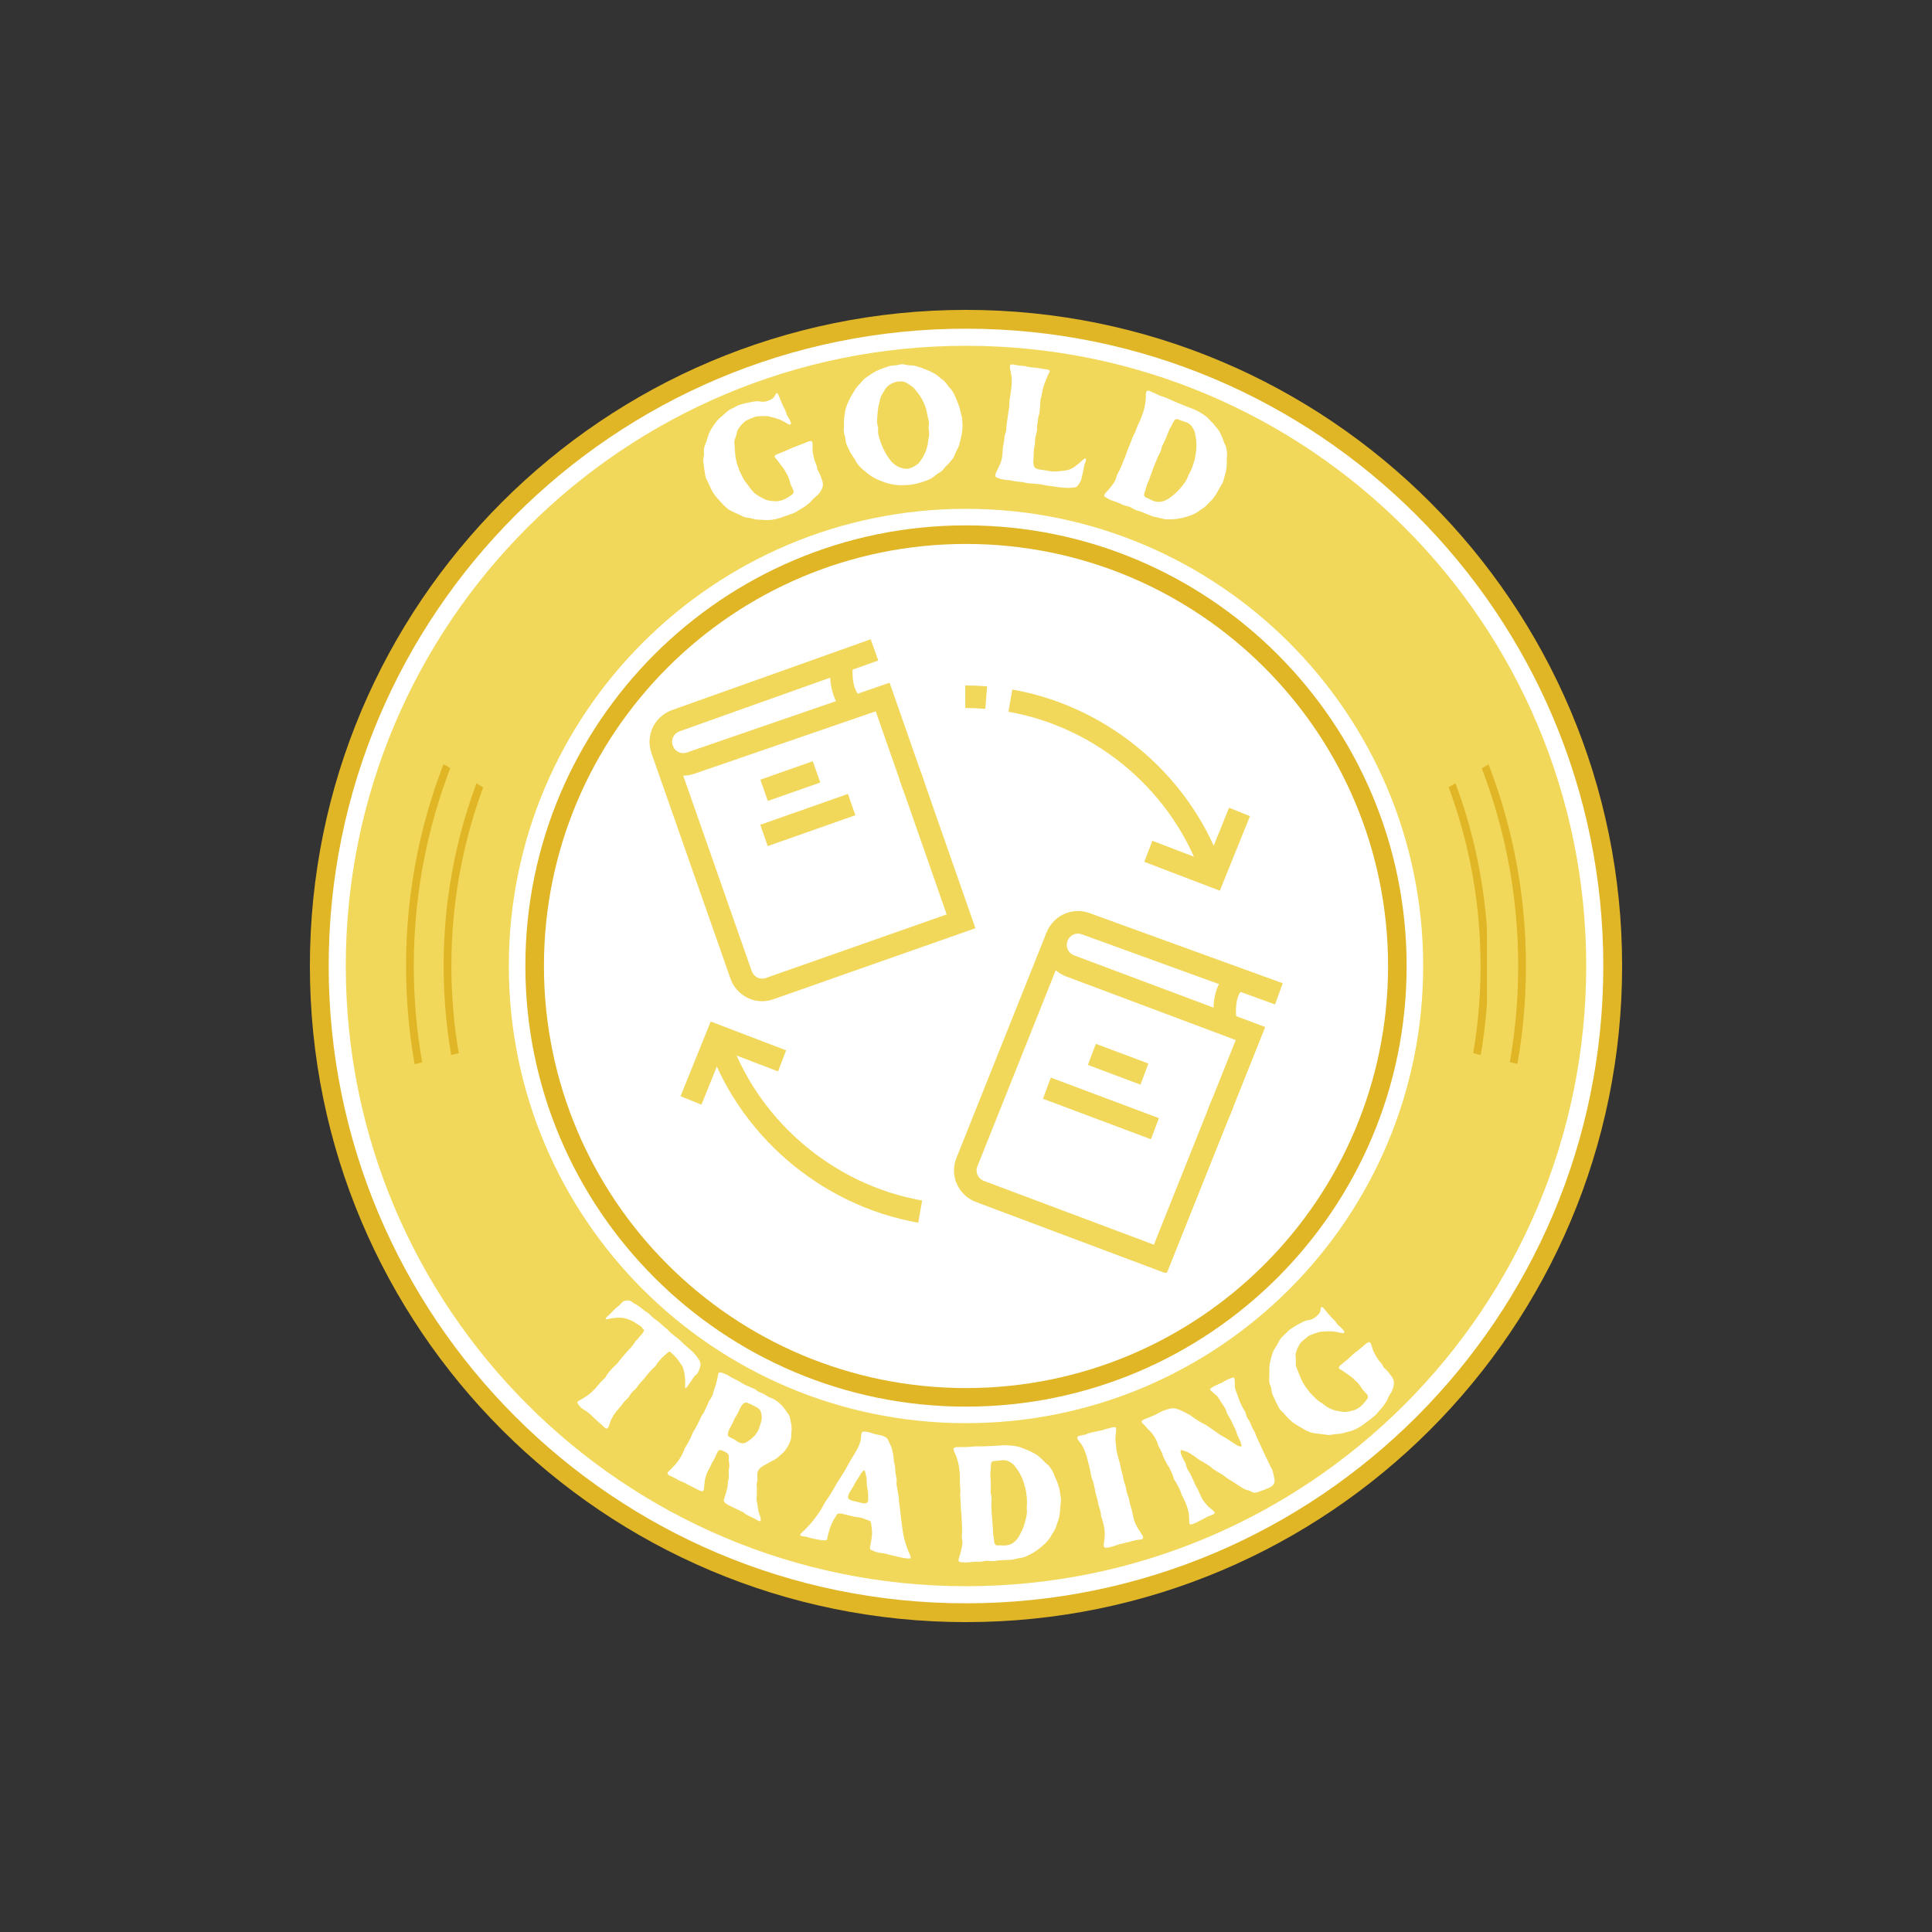 <svg xmlns="http://www.w3.org/2000/svg" xmlns:xlink="http://www.w3.org/1999/xlink" width="500" zoomAndPan="magnify" viewBox="0 0 375 375" height="500" preserveAspectRatio="xMidYMid meet" version="1.0"><rect x="0" y="0" width="375" height="375" fill="#333333" stroke="none"/><defs><g/><clipPath id="02af98af4a"><path d="M 60.148 60.148 L 314.852 60.148 L 314.852 314.852 L 60.148 314.852 Z M 60.148 60.148 " clip-rule="nonzero"/></clipPath><clipPath id="03dd69bca1"><path d="M 187.5 60.148 C 117.164 60.148 60.148 117.164 60.148 187.5 C 60.148 257.836 117.164 314.852 187.5 314.852 C 257.836 314.852 314.852 257.836 314.852 187.5 C 314.852 117.164 257.836 60.148 187.5 60.148 Z M 187.5 60.148 " clip-rule="nonzero"/></clipPath><clipPath id="5141c32845"><path d="M 63.797 63.797 L 311.203 63.797 L 311.203 311.203 L 63.797 311.203 Z M 63.797 63.797 " clip-rule="nonzero"/></clipPath><clipPath id="fd3e993e64"><path d="M 187.5 63.797 C 119.18 63.797 63.797 119.18 63.797 187.5 C 63.797 255.82 119.18 311.203 187.5 311.203 C 255.82 311.203 311.203 255.82 311.203 187.5 C 311.203 119.18 255.82 63.797 187.5 63.797 Z M 187.5 63.797 " clip-rule="nonzero"/></clipPath><clipPath id="35d48e3cae"><path d="M 67.117 67.117 L 307.883 67.117 L 307.883 307.883 L 67.117 307.883 Z M 67.117 67.117 " clip-rule="nonzero"/></clipPath><clipPath id="8f41d47f42"><path d="M 187.5 67.117 C 121.016 67.117 67.117 121.016 67.117 187.5 C 67.117 253.984 121.016 307.883 187.5 307.883 C 253.984 307.883 307.883 253.984 307.883 187.5 C 307.883 121.016 253.984 67.117 187.5 67.117 Z M 187.5 67.117 " clip-rule="nonzero"/></clipPath><clipPath id="ed98b7a5cc"><path d="M 78.812 78.812 L 296.188 78.812 L 296.188 296.188 L 78.812 296.188 Z M 78.812 78.812 " clip-rule="nonzero"/></clipPath><clipPath id="fa364d5c42"><path d="M 187.5 78.812 C 127.473 78.812 78.812 127.473 78.812 187.5 C 78.812 247.527 127.473 296.188 187.5 296.188 C 247.527 296.188 296.188 247.527 296.188 187.5 C 296.188 127.473 247.527 78.812 187.5 78.812 Z M 187.5 78.812 " clip-rule="nonzero"/></clipPath><clipPath id="914a88a605"><path d="M 78.812 78.812 L 296.184 78.812 L 296.184 296.184 L 78.812 296.184 Z M 78.812 78.812 " clip-rule="nonzero"/></clipPath><clipPath id="57f17ea8c9"><path d="M 187.5 78.812 C 127.473 78.812 78.812 127.473 78.812 187.5 C 78.812 247.523 127.473 296.184 187.5 296.184 C 247.523 296.184 296.184 247.523 296.184 187.5 C 296.184 127.473 247.523 78.812 187.5 78.812 Z M 187.5 78.812 " clip-rule="nonzero"/></clipPath><clipPath id="8abc47e6af"><path d="M 86.109 86.109 L 288.891 86.109 L 288.891 288.891 L 86.109 288.891 Z M 86.109 86.109 " clip-rule="nonzero"/></clipPath><clipPath id="78e3249dbb"><path d="M 187.5 86.109 C 131.504 86.109 86.109 131.504 86.109 187.5 C 86.109 243.496 131.504 288.891 187.5 288.891 C 243.496 288.891 288.891 243.496 288.891 187.5 C 288.891 131.504 243.496 86.109 187.5 86.109 Z M 187.5 86.109 " clip-rule="nonzero"/></clipPath><clipPath id="da97ddc1c8"><path d="M 86.109 86.109 L 288.609 86.109 L 288.609 288.609 L 86.109 288.609 Z M 86.109 86.109 " clip-rule="nonzero"/></clipPath><clipPath id="230af3c8d6"><path d="M 187.496 86.109 C 131.5 86.109 86.109 131.5 86.109 187.496 C 86.109 243.488 131.5 288.879 187.496 288.879 C 243.488 288.879 288.879 243.488 288.879 187.496 C 288.879 131.5 243.488 86.109 187.496 86.109 Z M 187.496 86.109 " clip-rule="nonzero"/></clipPath><clipPath id="9f9b427410"><path d="M 75.277 75.277 L 299.527 75.277 L 299.527 142.777 L 75.277 142.777 Z M 75.277 75.277 " clip-rule="nonzero"/></clipPath><clipPath id="1f443f5869"><path d="M 75.465 211.031 L 299.715 211.031 L 299.715 299.531 L 75.465 299.531 Z M 75.465 211.031 " clip-rule="nonzero"/></clipPath><clipPath id="d028e4abf3"><path d="M 98.762 98.762 L 276.238 98.762 L 276.238 276.238 L 98.762 276.238 Z M 98.762 98.762 " clip-rule="nonzero"/></clipPath><clipPath id="f1bca2a18a"><path d="M 187.5 98.762 C 138.492 98.762 98.762 138.492 98.762 187.5 C 98.762 236.508 138.492 276.238 187.5 276.238 C 236.508 276.238 276.238 236.508 276.238 187.5 C 276.238 138.492 236.508 98.762 187.5 98.762 Z M 187.5 98.762 " clip-rule="nonzero"/></clipPath><clipPath id="587f337d11"><path d="M 101.973 101.973 L 273.027 101.973 L 273.027 273.027 L 101.973 273.027 Z M 101.973 101.973 " clip-rule="nonzero"/></clipPath><clipPath id="9532cddf40"><path d="M 187.5 101.973 C 140.266 101.973 101.973 140.266 101.973 187.5 C 101.973 234.734 140.266 273.027 187.5 273.027 C 234.734 273.027 273.027 234.734 273.027 187.5 C 273.027 140.266 234.734 101.973 187.5 101.973 Z M 187.5 101.973 " clip-rule="nonzero"/></clipPath><clipPath id="1edeba3afd"><path d="M 105.578 105.578 L 269.422 105.578 L 269.422 269.422 L 105.578 269.422 Z M 105.578 105.578 " clip-rule="nonzero"/></clipPath><clipPath id="e8f99c1732"><path d="M 187.5 105.578 C 142.258 105.578 105.578 142.258 105.578 187.5 C 105.578 232.742 142.258 269.422 187.5 269.422 C 232.742 269.422 269.422 232.742 269.422 187.5 C 269.422 142.258 232.742 105.578 187.5 105.578 Z M 187.5 105.578 " clip-rule="nonzero"/></clipPath><clipPath id="aa83f704e0"><path d="M 265 126 L 297 126 L 297 157 L 265 157 Z M 265 126 " clip-rule="nonzero"/></clipPath><clipPath id="e679afe683"><path d="M 265.574 138.695 L 287.129 126.352 L 297.062 143.703 L 275.512 156.047 Z M 265.574 138.695 " clip-rule="nonzero"/></clipPath><clipPath id="55c02635a0"><path d="M 265.574 138.695 L 287.074 126.383 L 297.008 143.734 L 275.512 156.047 Z M 265.574 138.695 " clip-rule="nonzero"/></clipPath><clipPath id="b7edd7444a"><path d="M 77 126 L 110 126 L 110 157 L 77 157 Z M 77 126 " clip-rule="nonzero"/></clipPath><clipPath id="1e8097e2eb"><path d="M 88.074 126.336 L 109.52 138.859 L 99.441 156.125 L 77.992 143.602 Z M 88.074 126.336 " clip-rule="nonzero"/></clipPath><clipPath id="b20c87cd3f"><path d="M 88.074 126.336 L 109.469 138.828 L 99.387 156.094 L 77.992 143.602 Z M 88.074 126.336 " clip-rule="nonzero"/></clipPath><clipPath id="495a39b639"><path d="M 273 202 L 302 202 L 302 228 L 273 228 Z M 273 202 " clip-rule="nonzero"/></clipPath><clipPath id="bc7a4b1b3b"><path d="M 277.789 202.449 L 301.926 208.301 L 297.215 227.734 L 273.078 221.883 Z M 277.789 202.449 " clip-rule="nonzero"/></clipPath><clipPath id="2a732a72b8"><path d="M 277.789 202.449 L 301.863 208.289 L 297.156 227.719 L 273.078 221.883 Z M 277.789 202.449 " clip-rule="nonzero"/></clipPath><clipPath id="fd04a154a0"><path d="M 73 202 L 103 202 L 103 228 L 73 228 Z M 73 202 " clip-rule="nonzero"/></clipPath><clipPath id="7e51851c88"><path d="M 73.137 208.398 L 97.227 202.359 L 102.086 221.754 L 77.996 227.793 Z M 73.137 208.398 " clip-rule="nonzero"/></clipPath><clipPath id="1cd54dce3b"><path d="M 73.137 208.398 L 97.164 202.375 L 102.027 221.77 L 77.996 227.793 Z M 73.137 208.398 " clip-rule="nonzero"/></clipPath><clipPath id="c12b9c2523"><path d="M 126.062 124.023 L 180 124.023 L 180 154 L 126.062 154 Z M 126.062 124.023 " clip-rule="nonzero"/></clipPath><clipPath id="2d26c77d56"><path d="M 126.062 144 L 190 144 L 190 195 L 126.062 195 Z M 126.062 144 " clip-rule="nonzero"/></clipPath><clipPath id="4d52ebf5a4"><path d="M 185 181 L 240 181 L 240 247.023 L 185 247.023 Z M 185 181 " clip-rule="nonzero"/></clipPath></defs><g clip-path="url(#02af98af4a)"><g clip-path="url(#03dd69bca1)"><path fill="#e0b526" d="M 60.148 60.148 L 314.852 60.148 L 314.852 314.852 L 60.148 314.852 Z M 60.148 60.148 " fill-opacity="1" fill-rule="nonzero"/></g></g><g clip-path="url(#5141c32845)"><g clip-path="url(#fd3e993e64)"><path fill="#ffffff" d="M 63.797 63.797 L 311.203 63.797 L 311.203 311.203 L 63.797 311.203 Z M 63.797 63.797 " fill-opacity="1" fill-rule="nonzero"/></g></g><g clip-path="url(#35d48e3cae)"><g clip-path="url(#8f41d47f42)"><path fill="#f1d85a" d="M 67.117 67.117 L 307.883 67.117 L 307.883 307.883 L 67.117 307.883 Z M 67.117 67.117 " fill-opacity="1" fill-rule="nonzero"/></g></g><g clip-path="url(#ed98b7a5cc)"><g clip-path="url(#fa364d5c42)"><path fill="#f1d85a" d="M 78.812 78.812 L 296.188 78.812 L 296.188 296.188 L 78.812 296.188 Z M 78.812 78.812 " fill-opacity="1" fill-rule="nonzero"/></g></g><g clip-path="url(#914a88a605)"><g clip-path="url(#57f17ea8c9)"><path stroke-linecap="butt" transform="matrix(0.75, 0, 0, 0.75, 78.813, 78.813)" fill="none" stroke-linejoin="miter" d="M 144.916 -0.001 C 64.879 -0.001 -0.001 64.879 -0.001 144.916 C -0.001 224.947 64.879 289.827 144.916 289.827 C 224.947 289.827 289.827 224.947 289.827 144.916 C 289.827 64.879 224.947 -0.001 144.916 -0.001 Z M 144.916 -0.001 " stroke="#e0b526" stroke-width="4" stroke-opacity="1" stroke-miterlimit="4"/></g></g><g clip-path="url(#8abc47e6af)"><g clip-path="url(#78e3249dbb)"><path fill="#f1d85a" d="M 86.109 86.109 L 288.891 86.109 L 288.891 288.891 L 86.109 288.891 Z M 86.109 86.109 " fill-opacity="1" fill-rule="nonzero"/></g></g><g clip-path="url(#da97ddc1c8)"><g clip-path="url(#230af3c8d6)"><path stroke-linecap="butt" transform="matrix(0.75, 0, 0, 0.75, 86.11, 86.11)" fill="none" stroke-linejoin="miter" d="M 135.181 -0.001 C 60.52 -0.001 -0.001 60.52 -0.001 135.181 C -0.001 209.837 60.52 270.358 135.181 270.358 C 209.837 270.358 270.358 209.837 270.358 135.181 C 270.358 60.52 209.837 -0.001 135.181 -0.001 Z M 135.181 -0.001 " stroke="#e0b526" stroke-width="4" stroke-opacity="1" stroke-miterlimit="4"/></g></g><g clip-path="url(#9f9b427410)"><path fill="#f1d85a" d="M 299.715 187.496 C 299.715 189.332 299.668 191.168 299.578 193 C 299.488 194.836 299.355 196.668 299.172 198.496 C 298.992 200.324 298.77 202.145 298.5 203.961 C 298.23 205.777 297.918 207.586 297.559 209.387 C 297.199 211.188 296.797 212.98 296.352 214.762 C 295.906 216.543 295.414 218.312 294.883 220.07 C 294.348 221.828 293.773 223.57 293.152 225.301 C 292.535 227.031 291.875 228.742 291.172 230.441 C 290.469 232.137 289.727 233.816 288.941 235.477 C 288.156 237.137 287.328 238.773 286.465 240.395 C 285.598 242.016 284.691 243.613 283.75 245.188 C 282.805 246.762 281.82 248.312 280.801 249.84 C 279.781 251.367 278.723 252.867 277.629 254.344 C 276.535 255.82 275.406 257.266 274.242 258.688 C 273.078 260.105 271.879 261.496 270.645 262.855 C 269.41 264.219 268.145 265.547 266.848 266.848 C 265.547 268.145 264.219 269.41 262.855 270.645 C 261.496 271.879 260.105 273.078 258.688 274.242 C 257.266 275.406 255.82 276.535 254.344 277.629 C 252.867 278.723 251.367 279.781 249.84 280.801 C 248.312 281.82 246.762 282.805 245.188 283.75 C 243.613 284.691 242.016 285.598 240.395 286.465 C 238.773 287.328 237.137 288.156 235.477 288.941 C 233.816 289.727 232.137 290.469 230.441 291.172 C 228.742 291.875 227.031 292.535 225.301 293.152 C 223.57 293.773 221.828 294.348 220.07 294.883 C 218.312 295.414 216.543 295.906 214.762 296.352 C 212.98 296.797 211.188 297.199 209.387 297.559 C 207.586 297.918 205.777 298.23 203.961 298.5 C 202.145 298.77 200.324 298.992 198.496 299.172 C 196.668 299.355 194.836 299.488 193 299.578 C 191.168 299.668 189.332 299.715 187.496 299.715 C 185.66 299.715 183.824 299.668 181.988 299.578 C 180.156 299.488 178.324 299.355 176.496 299.172 C 174.668 298.992 172.848 298.77 171.031 298.5 C 169.211 298.23 167.402 297.918 165.602 297.559 C 163.801 297.199 162.012 296.797 160.227 296.352 C 158.445 295.906 156.676 295.414 154.922 294.883 C 153.164 294.348 151.418 293.773 149.691 293.152 C 147.961 292.535 146.246 291.875 144.551 291.172 C 142.855 290.469 141.176 289.727 139.516 288.941 C 137.855 288.156 136.215 287.328 134.598 286.465 C 132.977 285.598 131.379 284.691 129.805 283.75 C 128.227 282.805 126.676 281.82 125.148 280.801 C 123.621 279.781 122.121 278.723 120.648 277.629 C 119.172 276.535 117.723 275.406 116.305 274.242 C 114.887 273.078 113.496 271.879 112.133 270.645 C 110.773 269.41 109.445 268.145 108.145 266.848 C 106.848 265.547 105.582 264.219 104.348 262.855 C 103.113 261.496 101.914 260.105 100.75 258.688 C 99.586 257.266 98.453 255.82 97.359 254.344 C 96.266 252.867 95.211 251.367 94.188 249.84 C 93.168 248.312 92.188 246.762 91.242 245.188 C 90.297 243.613 89.395 242.016 88.527 240.395 C 87.66 238.773 86.836 237.137 86.051 235.477 C 85.266 233.816 84.523 232.137 83.82 230.441 C 83.117 228.742 82.457 227.031 81.836 225.301 C 81.219 223.57 80.641 221.828 80.109 220.07 C 79.574 218.312 79.086 216.543 78.641 214.762 C 78.195 212.98 77.793 211.188 77.434 209.387 C 77.074 207.586 76.762 205.777 76.492 203.961 C 76.223 202.145 75.996 200.324 75.816 198.496 C 75.637 196.668 75.5 194.836 75.41 193 C 75.32 191.168 75.277 189.332 75.277 187.496 C 75.277 185.66 75.32 183.824 75.41 181.988 C 75.5 180.156 75.637 178.324 75.816 176.496 C 75.996 174.668 76.223 172.848 76.492 171.031 C 76.762 169.211 77.074 167.402 77.434 165.602 C 77.793 163.801 78.195 162.012 78.641 160.227 C 79.086 158.445 79.574 156.676 80.109 154.922 C 80.641 153.164 81.219 151.418 81.836 149.691 C 82.457 147.961 83.117 146.246 83.82 144.551 C 84.523 142.855 85.266 141.176 86.051 139.516 C 86.836 137.855 87.66 136.215 88.527 134.598 C 89.395 132.977 90.297 131.379 91.242 129.805 C 92.188 128.227 93.168 126.676 94.188 125.148 C 95.211 123.621 96.266 122.121 97.359 120.648 C 98.453 119.172 99.586 117.723 100.75 116.305 C 101.914 114.887 103.113 113.496 104.348 112.133 C 105.582 110.773 106.848 109.445 108.145 108.145 C 109.445 106.848 110.773 105.582 112.133 104.348 C 113.496 103.113 114.887 101.914 116.305 100.75 C 117.723 99.586 119.172 98.453 120.648 97.359 C 122.121 96.266 123.621 95.211 125.148 94.188 C 126.676 93.168 128.227 92.188 129.805 91.242 C 131.379 90.297 132.977 89.395 134.598 88.527 C 136.215 87.66 137.855 86.836 139.516 86.051 C 141.176 85.266 142.855 84.523 144.551 83.82 C 146.246 83.117 147.961 82.457 149.691 81.836 C 151.418 81.219 153.164 80.641 154.922 80.109 C 156.676 79.574 158.445 79.086 160.227 78.641 C 162.012 78.195 163.801 77.793 165.602 77.434 C 167.402 77.074 169.211 76.762 171.031 76.492 C 172.848 76.223 174.668 75.996 176.496 75.816 C 178.324 75.637 180.156 75.504 181.988 75.41 C 183.824 75.32 185.66 75.277 187.496 75.277 C 189.332 75.277 191.168 75.32 193 75.41 C 194.836 75.504 196.668 75.637 198.496 75.816 C 200.324 75.996 202.145 76.223 203.961 76.492 C 205.777 76.762 207.586 77.074 209.387 77.434 C 211.188 77.793 212.98 78.195 214.762 78.641 C 216.543 79.086 218.312 79.574 220.07 80.109 C 221.828 80.641 223.57 81.219 225.301 81.836 C 227.031 82.457 228.742 83.117 230.441 83.82 C 232.137 84.523 233.816 85.266 235.477 86.051 C 237.137 86.836 238.773 87.66 240.395 88.527 C 242.016 89.395 243.613 90.297 245.188 91.242 C 246.762 92.188 248.312 93.168 249.84 94.188 C 251.367 95.211 252.867 96.266 254.344 97.359 C 255.82 98.453 257.266 99.586 258.688 100.75 C 260.105 101.914 261.496 103.113 262.855 104.348 C 264.219 105.582 265.547 106.848 266.848 108.145 C 268.145 109.445 269.41 110.773 270.645 112.133 C 271.879 113.496 273.078 114.887 274.242 116.305 C 275.406 117.723 276.535 119.172 277.629 120.648 C 278.723 122.121 279.781 123.621 280.801 125.148 C 281.82 126.676 282.805 128.227 283.75 129.805 C 284.691 131.379 285.598 132.977 286.465 134.598 C 287.328 136.215 288.156 137.855 288.941 139.516 C 289.727 141.176 290.469 142.855 291.172 144.551 C 291.875 146.246 292.535 147.961 293.152 149.691 C 293.773 151.418 294.348 153.164 294.883 154.922 C 295.414 156.676 295.906 158.445 296.352 160.227 C 296.797 162.012 297.199 163.801 297.559 165.602 C 297.918 167.402 298.23 169.211 298.5 171.031 C 298.77 172.848 298.992 174.668 299.172 176.496 C 299.355 178.324 299.488 180.156 299.578 181.988 C 299.668 183.824 299.715 185.66 299.715 187.496 Z M 299.715 187.496 " fill-opacity="1" fill-rule="nonzero"/></g><g clip-path="url(#1f443f5869)"><path fill="#f1d85a" d="M 75.277 187.312 C 75.277 185.477 75.32 183.641 75.41 181.805 C 75.504 179.973 75.637 178.141 75.816 176.312 C 75.996 174.484 76.223 172.664 76.492 170.848 C 76.762 169.031 77.074 167.223 77.434 165.418 C 77.793 163.617 78.195 161.828 78.641 160.047 C 79.086 158.266 79.574 156.496 80.109 154.738 C 80.641 152.98 81.219 151.234 81.836 149.508 C 82.457 147.777 83.117 146.066 83.82 144.367 C 84.523 142.672 85.266 140.992 86.051 139.332 C 86.836 137.672 87.66 136.031 88.527 134.414 C 89.395 132.793 90.297 131.195 91.242 129.621 C 92.188 128.047 93.168 126.492 94.188 124.969 C 95.211 123.441 96.266 121.938 97.359 120.465 C 98.453 118.988 99.586 117.543 100.75 116.121 C 101.914 114.703 103.113 113.312 104.348 111.949 C 105.582 110.59 106.848 109.262 108.145 107.961 C 109.445 106.664 110.773 105.398 112.133 104.164 C 113.496 102.93 114.887 101.73 116.305 100.566 C 117.723 99.402 119.172 98.273 120.648 97.176 C 122.121 96.082 123.621 95.027 125.148 94.008 C 126.676 92.984 128.227 92.004 129.805 91.059 C 131.379 90.113 132.977 89.211 134.598 88.344 C 136.215 87.48 137.855 86.652 139.516 85.867 C 141.176 85.082 142.855 84.34 144.551 83.637 C 146.246 82.934 147.961 82.273 149.691 81.652 C 151.418 81.035 153.164 80.457 154.922 79.926 C 156.676 79.395 158.445 78.902 160.23 78.457 C 162.012 78.012 163.801 77.609 165.602 77.25 C 167.402 76.891 169.211 76.578 171.031 76.309 C 172.848 76.039 174.668 75.812 176.496 75.633 C 178.324 75.453 180.156 75.32 181.988 75.23 C 183.824 75.141 185.66 75.094 187.496 75.094 C 189.332 75.094 191.168 75.141 193 75.23 C 194.836 75.32 196.668 75.453 198.496 75.633 C 200.324 75.812 202.145 76.039 203.961 76.309 C 205.777 76.578 207.586 76.891 209.387 77.25 C 211.191 77.609 212.98 78.012 214.762 78.457 C 216.543 78.902 218.312 79.395 220.07 79.926 C 221.828 80.457 223.57 81.035 225.301 81.652 C 227.031 82.273 228.742 82.934 230.441 83.637 C 232.137 84.34 233.816 85.082 235.477 85.867 C 237.137 86.652 238.773 87.48 240.395 88.344 C 242.016 89.211 243.613 90.113 245.188 91.059 C 246.762 92.004 248.312 92.984 249.84 94.008 C 251.367 95.027 252.867 96.082 254.344 97.176 C 255.82 98.273 257.266 99.402 258.688 100.566 C 260.105 101.73 261.496 102.93 262.855 104.164 C 264.219 105.398 265.547 106.664 266.848 107.961 C 268.145 109.262 269.41 110.59 270.645 111.949 C 271.879 113.312 273.078 114.703 274.242 116.121 C 275.406 117.543 276.535 118.988 277.629 120.465 C 278.723 121.938 279.781 123.441 280.801 124.969 C 281.82 126.492 282.805 128.047 283.75 129.621 C 284.691 131.195 285.598 132.793 286.465 134.414 C 287.328 136.031 288.156 137.672 288.941 139.332 C 289.727 140.992 290.469 142.672 291.172 144.367 C 291.875 146.066 292.535 147.777 293.156 149.508 C 293.773 151.234 294.348 152.98 294.883 154.738 C 295.414 156.496 295.906 158.266 296.352 160.047 C 296.797 161.828 297.199 163.617 297.559 165.418 C 297.918 167.223 298.23 169.031 298.5 170.848 C 298.77 172.664 298.992 174.484 299.172 176.312 C 299.355 178.141 299.488 179.973 299.578 181.805 C 299.668 183.641 299.715 185.477 299.715 187.312 C 299.715 189.148 299.668 190.984 299.578 192.82 C 299.488 194.652 299.355 196.484 299.172 198.312 C 298.992 200.141 298.77 201.961 298.5 203.777 C 298.23 205.594 297.918 207.402 297.559 209.207 C 297.199 211.008 296.797 212.797 296.352 214.578 C 295.906 216.359 295.414 218.129 294.883 219.887 C 294.348 221.645 293.773 223.387 293.156 225.117 C 292.535 226.848 291.875 228.559 291.172 230.258 C 290.469 231.953 289.727 233.633 288.941 235.293 C 288.156 236.953 287.328 238.594 286.465 240.211 C 285.598 241.832 284.691 243.43 283.75 245.004 C 282.805 246.578 281.82 248.129 280.801 249.656 C 279.781 251.184 278.723 252.688 277.629 254.16 C 276.535 255.637 275.406 257.082 274.242 258.504 C 273.078 259.922 271.879 261.312 270.645 262.676 C 269.41 264.035 268.145 265.363 266.848 266.664 C 265.547 267.961 264.219 269.227 262.855 270.461 C 261.496 271.695 260.105 272.895 258.688 274.059 C 257.266 275.223 255.82 276.352 254.344 277.449 C 252.867 278.543 251.367 279.598 249.84 280.617 C 248.312 281.641 246.762 282.621 245.188 283.566 C 243.613 284.512 242.016 285.414 240.395 286.281 C 238.773 287.145 237.137 287.973 235.477 288.758 C 233.816 289.543 232.137 290.285 230.441 290.988 C 228.742 291.691 227.031 292.352 225.301 292.973 C 223.57 293.59 221.828 294.164 220.07 294.699 C 218.312 295.23 216.543 295.723 214.762 296.168 C 212.98 296.613 211.191 297.016 209.387 297.375 C 207.586 297.734 205.777 298.047 203.961 298.316 C 202.145 298.586 200.324 298.812 198.496 298.992 C 196.668 299.172 194.836 299.305 193 299.395 C 191.168 299.484 189.332 299.531 187.496 299.531 C 185.66 299.531 183.824 299.484 181.988 299.395 C 180.156 299.305 178.324 299.172 176.496 298.992 C 174.668 298.812 172.848 298.586 171.031 298.316 C 169.211 298.047 167.402 297.734 165.602 297.375 C 163.801 297.016 162.012 296.613 160.23 296.168 C 158.445 295.723 156.676 295.23 154.922 294.699 C 153.164 294.164 151.418 293.59 149.691 292.973 C 147.961 292.352 146.246 291.691 144.551 290.988 C 142.855 290.285 141.176 289.543 139.516 288.758 C 137.855 287.973 136.215 287.145 134.598 286.281 C 132.977 285.414 131.379 284.512 129.805 283.566 C 128.227 282.621 126.676 281.641 125.148 280.617 C 123.621 279.598 122.121 278.543 120.648 277.449 C 119.172 276.352 117.723 275.223 116.305 274.059 C 114.887 272.895 113.496 271.695 112.133 270.461 C 110.773 269.227 109.445 267.961 108.145 266.664 C 106.848 265.363 105.582 264.035 104.348 262.676 C 103.113 261.312 101.914 259.922 100.75 258.504 C 99.586 257.082 98.453 255.637 97.359 254.16 C 96.266 252.688 95.211 251.184 94.188 249.656 C 93.168 248.129 92.188 246.578 91.242 245.004 C 90.297 243.43 89.395 241.832 88.527 240.211 C 87.66 238.594 86.836 236.953 86.051 235.293 C 85.266 233.633 84.523 231.953 83.82 230.258 C 83.117 228.559 82.457 226.848 81.836 225.117 C 81.219 223.387 80.641 221.645 80.109 219.887 C 79.574 218.129 79.086 216.359 78.641 214.578 C 78.195 212.797 77.793 211.008 77.434 209.207 C 77.074 207.402 76.762 205.594 76.492 203.777 C 76.223 201.961 75.996 200.141 75.816 198.312 C 75.637 196.484 75.504 194.652 75.41 192.82 C 75.32 190.984 75.277 189.148 75.277 187.312 Z M 75.277 187.312 " fill-opacity="1" fill-rule="nonzero"/></g><g clip-path="url(#d028e4abf3)"><g clip-path="url(#f1bca2a18a)"><path fill="#ffffff" d="M 98.762 98.762 L 276.238 98.762 L 276.238 276.238 L 98.762 276.238 Z M 98.762 98.762 " fill-opacity="1" fill-rule="nonzero"/></g></g><g clip-path="url(#587f337d11)"><g clip-path="url(#9532cddf40)"><path fill="#e0b526" d="M 101.973 101.973 L 273.027 101.973 L 273.027 273.027 L 101.973 273.027 Z M 101.973 101.973 " fill-opacity="1" fill-rule="nonzero"/></g></g><g clip-path="url(#1edeba3afd)"><g clip-path="url(#e8f99c1732)"><path fill="#ffffff" d="M 105.578 105.578 L 269.422 105.578 L 269.422 269.422 L 105.578 269.422 Z M 105.578 105.578 " fill-opacity="1" fill-rule="nonzero"/></g></g><g clip-path="url(#aa83f704e0)"><g clip-path="url(#e679afe683)"><g clip-path="url(#55c02635a0)"><path fill="#f1d85a" d="M 265.574 138.695 L 287.059 126.391 L 296.996 143.742 L 275.512 156.047 Z M 265.574 138.695 " fill-opacity="1" fill-rule="nonzero"/></g></g></g><g clip-path="url(#b7edd7444a)"><g clip-path="url(#1e8097e2eb)"><g clip-path="url(#b20c87cd3f)"><path fill="#f1d85a" d="M 88.074 126.336 L 109.453 138.82 L 99.371 156.086 L 77.992 143.602 Z M 88.074 126.336 " fill-opacity="1" fill-rule="nonzero"/></g></g></g><g clip-path="url(#495a39b639)"><g clip-path="url(#bc7a4b1b3b)"><g clip-path="url(#2a732a72b8)"><path fill="#f1d85a" d="M 277.789 202.449 L 301.852 208.285 L 297.141 227.715 L 273.078 221.883 Z M 277.789 202.449 " fill-opacity="1" fill-rule="nonzero"/></g></g></g><g clip-path="url(#fd04a154a0)"><g clip-path="url(#7e51851c88)"><g clip-path="url(#1cd54dce3b)"><path fill="#f1d85a" d="M 73.137 208.398 L 97.148 202.379 L 102.012 221.773 L 77.996 227.793 Z M 73.137 208.398 " fill-opacity="1" fill-rule="nonzero"/></g></g></g><g fill="#ffffff" fill-opacity="1"><g transform="translate(140.608, 104.518)"><g><path d="M 2.617 -25.82 C 2.582 -25.734 2.512 -25.742 2.453 -25.719 C 2.336 -25.668 2.215 -25.621 2.109 -25.543 C 1.824 -25.395 1.543 -25.242 1.215 -25.109 C 0.902 -24.945 0.633 -24.766 0.383 -24.527 L -0.418 -23.785 C -0.863 -23.434 -1.293 -23.051 -1.629 -22.602 C -2.203 -21.816 -2.75 -21.039 -3.094 -20.105 L -3.473 -18.918 L -3.797 -18.023 C -3.945 -17.617 -4.02 -17.207 -3.98 -16.777 C -3.93 -16.484 -3.953 -16.199 -4.016 -15.934 C -4.102 -15.551 -4.129 -15.195 -4.086 -14.836 C -3.984 -13.91 -3.852 -12.996 -3.691 -12.094 C -3.637 -11.875 -3.582 -11.656 -3.469 -11.461 C -3.367 -11.297 -3.266 -11.129 -3.18 -10.922 C -2.984 -10.449 -2.762 -9.988 -2.539 -9.527 C -2.281 -8.977 -1.945 -8.492 -1.551 -8.031 C -1.199 -7.59 -0.785 -7.172 -0.402 -6.738 C -0.113 -6.375 0.238 -6.102 0.602 -5.805 C 0.719 -5.68 0.871 -5.566 1.035 -5.496 C 1.602 -5.211 2.125 -4.941 2.711 -4.695 L 3.262 -4.438 C 3.676 -4.191 4.121 -4.027 4.609 -4.02 C 4.82 -4.004 5.047 -3.957 5.285 -3.883 C 5.719 -3.75 6.172 -3.656 6.66 -3.648 C 7.004 -3.652 7.359 -3.625 7.684 -3.586 C 8.754 -3.504 9.758 -3.668 10.738 -3.969 L 12.035 -4.426 C 12.594 -4.586 13.156 -4.816 13.688 -5.031 C 13.777 -5.07 13.855 -5.133 13.941 -5.172 C 14.215 -5.352 14.484 -5.531 14.77 -5.68 C 15.176 -5.949 15.609 -6.16 15.992 -6.492 C 16.359 -6.777 16.738 -7.035 16.996 -7.418 C 17.184 -7.633 17.371 -7.848 17.613 -8.016 C 17.875 -8.227 18.164 -8.445 18.359 -8.734 C 18.547 -8.949 18.691 -9.18 18.828 -9.441 C 19.09 -9.895 19.172 -10.375 19.078 -10.855 C 19.066 -11.059 18.965 -11.223 18.922 -11.414 C 18.77 -11.871 18.617 -12.324 18.406 -12.758 C 18.352 -12.805 18.328 -12.863 18.305 -12.922 C 18.18 -13.148 18.023 -13.359 18.016 -13.633 C 17.984 -13.965 17.863 -14.262 17.73 -14.586 C 17.52 -15.02 17.398 -15.488 17.305 -15.965 C 17.164 -16.566 17.055 -17.176 17.113 -17.789 L 17.121 -18.273 L 17.078 -18.637 C 16.98 -18.871 16.875 -18.969 16.625 -18.898 C 16.496 -18.883 16.363 -18.863 16.246 -18.812 C 15.418 -18.477 14.602 -18.109 13.75 -17.828 C 13.262 -17.668 12.812 -17.414 12.34 -17.219 C 11.672 -16.914 10.949 -16.652 10.27 -16.375 C 10.121 -16.316 9.973 -16.254 9.879 -16.148 C 9.742 -16.059 9.738 -15.984 9.77 -15.824 C 9.816 -15.707 9.883 -15.629 9.949 -15.555 C 10.23 -15.289 10.422 -14.988 10.641 -14.699 L 11.539 -13.512 C 11.719 -13.238 11.883 -12.926 12.047 -12.613 C 12.34 -12.145 12.531 -11.672 12.668 -11.176 C 12.742 -10.824 12.832 -10.516 12.992 -10.203 C 13.133 -9.949 13.242 -9.684 13.348 -9.418 C 13.508 -9.031 13.441 -8.766 13.105 -8.488 C 12.652 -8.164 12.156 -7.859 11.633 -7.613 C 11.41 -7.484 11.191 -7.43 10.973 -7.375 C 10.691 -7.297 10.445 -7.23 10.172 -7.223 C 9.543 -7.242 8.941 -7.273 8.367 -7.418 C 8.141 -7.465 7.93 -7.551 7.711 -7.668 L 6.789 -8.156 C 6.031 -8.57 5.414 -9.148 4.91 -9.875 C 4.719 -10.176 4.539 -10.449 4.301 -10.695 C 4.211 -10.832 4.133 -10.938 4.012 -11.062 C 3.574 -11.711 3.285 -12.422 2.938 -13.109 C 2.852 -13.316 2.785 -13.562 2.699 -13.77 C 2.473 -14.332 2.344 -14.902 2.215 -15.473 C 2.098 -16.012 2.113 -16.57 2.035 -17.09 C 1.988 -17.555 2.008 -18.012 1.938 -18.43 C 1.895 -18.793 1.965 -19.133 2.086 -19.422 C 2.242 -19.797 2.359 -20.191 2.434 -20.602 C 2.449 -20.816 2.539 -21.023 2.668 -21.215 C 2.996 -21.762 3.434 -22.215 3.91 -22.652 C 4.109 -22.84 4.336 -22.965 4.602 -23.074 L 5.785 -23.555 C 5.992 -23.641 6.211 -23.695 6.414 -23.707 C 6.848 -23.746 7.305 -23.727 7.707 -23.754 C 8.008 -23.773 8.324 -23.762 8.594 -23.699 L 9.168 -23.555 C 10.27 -23.312 11.297 -22.906 12.254 -22.258 C 12.348 -22.195 12.43 -22.16 12.543 -22.137 C 12.852 -22.055 12.977 -22.176 12.887 -22.484 L 12.875 -22.512 C 12.781 -22.82 12.672 -23.086 12.492 -23.359 C 12.312 -23.629 12.145 -23.871 12.055 -24.18 C 11.977 -24.461 11.867 -24.727 11.77 -24.961 C 11.535 -25.453 11.285 -25.902 11.09 -26.375 C 10.938 -26.832 10.715 -27.293 10.535 -27.738 C 10.488 -27.855 10.438 -27.973 10.359 -28.082 C 10.246 -28.277 10.117 -28.258 10.004 -28.109 L 9.785 -27.707 C 9.633 -27.406 9.418 -27.18 9.102 -27.016 C 8.82 -26.863 8.523 -26.746 8.215 -26.652 C 7.848 -26.539 7.445 -26.512 7.078 -26.566 C 6.852 -26.613 6.637 -26.629 6.422 -26.648 C 5.949 -26.625 5.438 -26.52 4.988 -26.441 C 4.438 -26.355 3.922 -26.18 3.41 -26.074 C 3.223 -26.031 3.055 -25.93 2.883 -25.93 Z M 2.617 -25.82 "/></g></g></g><g fill="#ffffff" fill-opacity="1"><g transform="translate(163.996, 95.035)"><g><path d="M -0.164 -10.887 C -0.059 -10.547 0.078 -10.176 0.09 -9.824 C 0.121 -9.539 0.188 -9.254 0.25 -8.973 C 0.445 -8.418 0.727 -7.934 0.945 -7.414 C 1.152 -7.02 1.391 -6.629 1.656 -6.273 C 1.805 -6.098 1.957 -5.891 2.051 -5.641 C 2.273 -5.121 2.637 -4.746 3.008 -4.336 C 3.375 -3.93 3.824 -3.66 4.223 -3.285 C 4.898 -2.723 5.664 -2.23 6.508 -1.879 C 7.422 -1.5 8.328 -1.156 9.277 -1.008 C 9.672 -0.957 10.066 -0.871 10.488 -0.855 C 11.133 -0.836 11.77 -0.875 12.441 -0.922 C 12.887 -0.973 13.363 -1.027 13.832 -1.145 C 14.363 -1.273 14.895 -1.43 15.418 -1.617 C 16.258 -1.875 17.02 -2.223 17.656 -2.844 C 17.801 -2.988 18.012 -3.109 18.223 -3.23 C 18.586 -3.434 18.914 -3.664 19.164 -4.016 C 19.359 -4.262 19.59 -4.512 19.82 -4.734 C 20.258 -5.137 20.621 -5.598 20.953 -6.055 C 21.066 -6.195 21.152 -6.301 21.195 -6.469 C 21.391 -7.008 21.684 -7.555 21.945 -8.066 L 22.168 -8.641 C 22.379 -9.34 22.523 -10.031 22.664 -10.758 C 22.785 -11.383 22.84 -12.031 22.828 -12.676 C 22.809 -12.863 22.781 -13.086 22.793 -13.281 C 22.785 -13.602 22.754 -13.887 22.688 -14.172 L 22.457 -15.043 C 22.371 -15.516 22.254 -15.984 22.07 -16.449 C 21.93 -16.848 21.754 -17.246 21.578 -17.645 C 21.34 -18.324 21.008 -18.965 20.559 -19.523 C 20.336 -19.785 20.082 -20.016 19.922 -20.285 C 19.574 -20.793 19.172 -21.23 18.652 -21.555 L 18.293 -21.867 C 17.969 -22.152 17.617 -22.434 17.211 -22.609 C 16.281 -23.113 15.305 -23.516 14.305 -23.82 C 13.867 -23.961 13.402 -24.102 12.949 -24.113 C 12.402 -24.113 11.879 -24.184 11.383 -24.32 C 11.121 -24.352 10.863 -24.355 10.617 -24.262 C 10.211 -24.152 9.797 -24.105 9.414 -24.09 C 9.125 -24.09 8.84 -24.027 8.59 -23.965 C 8.188 -23.855 7.816 -23.715 7.445 -23.574 C 6.766 -23.336 6.094 -23.031 5.457 -22.672 C 4.98 -22.355 4.535 -22.016 4.086 -21.738 C 3.785 -21.543 3.531 -21.258 3.301 -21.004 C 3.105 -20.758 2.879 -20.508 2.645 -20.285 C 2.449 -20.039 2.219 -19.785 2.055 -19.543 C 1.457 -18.605 0.918 -17.672 0.488 -16.66 C 0.289 -16.152 0.094 -15.617 0.027 -15.094 L -0.043 -14.602 C -0.16 -13.945 -0.215 -13.297 -0.172 -12.625 C -0.16 -12.273 -0.18 -11.883 -0.238 -11.555 Z M 16.266 -13.234 C 16.328 -12.953 16.324 -12.727 16.285 -12.496 C 16.203 -12.102 16.25 -11.688 16.324 -11.312 C 16.379 -10.867 16.363 -10.449 16.246 -10.047 C 16.188 -9.719 16.133 -9.359 16.109 -9.004 C 15.934 -8.016 15.625 -7.082 15.082 -6.215 C 14.863 -5.867 14.645 -5.52 14.363 -5.195 C 14.047 -4.84 13.625 -4.598 13.199 -4.387 C 12.926 -4.258 12.652 -4.133 12.336 -4.062 C 11.703 -3.988 11.109 -4.113 10.531 -4.367 C 9.719 -4.727 9.074 -5.293 8.57 -6.039 C 7.918 -6.93 7.457 -7.875 7.051 -8.891 C 6.82 -9.477 6.652 -10.098 6.484 -10.723 C 6.41 -11.102 6.461 -11.492 6.449 -11.844 L 6.414 -12.164 C 6.371 -12.254 6.359 -12.348 6.352 -12.445 C 6.332 -12.602 6.285 -12.727 6.27 -12.855 C 6.211 -13.105 6.246 -13.332 6.254 -13.559 C 6.312 -14.176 6.309 -14.758 6.398 -15.379 C 6.441 -15.832 6.516 -16.293 6.656 -16.758 L 6.719 -17.055 C 6.832 -17.746 7.082 -18.352 7.469 -18.914 C 7.684 -19.293 7.895 -19.703 8.246 -20 C 8.707 -20.438 9.254 -20.727 9.879 -20.895 C 10.254 -21.004 10.668 -21.02 11.059 -21 C 11.414 -20.977 11.719 -20.852 12.027 -20.691 L 13.039 -20.004 C 13.461 -19.699 13.766 -19.285 14.07 -18.871 L 14.562 -18.219 C 15.188 -17.262 15.629 -16.25 15.887 -15.121 C 15.98 -14.586 16.074 -14.051 16.23 -13.52 C 16.273 -13.43 16.258 -13.301 16.266 -13.234 Z M 16.266 -13.234 "/></g></g></g><g fill="#ffffff" fill-opacity="1"><g transform="translate(190.211, 92.452)"><g><path d="M 14.09 1.941 C 15.066 2.109 16.02 2.211 17.016 2.254 C 17.469 2.25 17.895 2.215 18.355 2.148 C 18.617 2.121 18.859 1.996 19.023 1.758 C 19.297 1.41 19.547 0.992 19.68 0.527 C 19.695 0.402 19.75 0.246 19.766 0.121 C 19.902 -0.375 20.031 -0.844 20.098 -1.316 C 20.172 -1.855 20.277 -2.359 20.504 -2.844 C 20.559 -2.996 20.582 -3.152 20.566 -3.285 C 20.59 -3.441 20.504 -3.52 20.363 -3.441 C 20.227 -3.398 20.121 -3.316 20.012 -3.234 C 19.523 -2.754 18.977 -2.312 18.438 -1.906 C 17.934 -1.523 17.414 -1.273 16.785 -1.168 C 16.449 -1.086 16.094 -1.07 15.73 -1.023 C 15.039 -0.93 14.328 -0.898 13.598 -1 C 13.41 -1.027 13.191 -1.09 12.969 -1.121 L 11.578 -1.316 C 11.355 -1.348 11.137 -1.41 10.926 -1.504 C 10.621 -1.645 10.465 -1.891 10.414 -2.223 C 10.34 -2.617 10.328 -3.008 10.387 -3.418 C 10.441 -3.801 10.426 -4.156 10.441 -4.508 C 10.434 -4.898 10.449 -5.25 10.531 -5.594 C 10.66 -6.059 10.695 -6.539 10.699 -7.023 C 10.715 -7.375 10.758 -7.691 10.871 -8.031 C 10.953 -8.375 11.066 -8.746 11.086 -9.098 C 11.062 -9.391 11.066 -9.648 11.105 -9.934 L 11.301 -11.328 C 11.328 -11.52 11.387 -11.703 11.445 -11.887 C 11.547 -12.164 11.59 -12.48 11.605 -12.801 C 11.621 -13.156 11.637 -13.508 11.688 -13.855 C 11.703 -13.98 11.688 -14.082 11.703 -14.207 C 11.742 -14.492 11.715 -14.754 11.789 -15.035 C 11.91 -15.438 12.023 -15.809 12.051 -16.227 C 12.094 -16.543 12.203 -16.848 12.277 -17.16 C 12.43 -17.785 12.672 -18.363 12.918 -18.977 C 13.074 -19.375 13.227 -19.773 13.438 -20.129 L 13.516 -20.246 C 13.582 -20.465 13.531 -20.57 13.316 -20.664 C 13.254 -20.672 13.164 -20.719 13.07 -20.73 C 12.402 -20.824 11.707 -20.922 11.047 -21.047 C 10.609 -21.141 10.184 -21.102 9.746 -21.195 L 9.207 -21.27 C 8.836 -21.387 8.426 -21.445 8.039 -21.465 C 7.625 -21.492 7.176 -21.523 6.773 -21.645 C 6.586 -21.672 6.43 -21.723 6.234 -21.719 C 5.91 -21.699 5.762 -21.559 5.812 -21.23 C 5.805 -20.941 5.891 -20.637 5.949 -20.371 C 6.195 -19.367 6.223 -18.398 6.113 -17.379 C 6.012 -16.426 5.848 -15.48 5.715 -14.531 C 5.699 -14.434 5.723 -14.367 5.711 -14.273 C 5.723 -13.914 5.707 -13.562 5.66 -13.215 C 5.641 -13.09 5.59 -12.965 5.57 -12.809 L 5.293 -10.844 C 5.227 -10.371 5.125 -9.867 5.121 -9.387 C 5.129 -8.965 5.043 -8.59 4.895 -8.223 C 4.793 -7.945 4.746 -7.629 4.738 -7.34 L 4.691 -6.992 C 4.641 -6.418 4.473 -5.895 4.426 -5.32 C 4.395 -4.871 4.391 -4.387 4.328 -3.945 C 4.234 -3.281 4.086 -2.688 3.777 -2.086 C 3.547 -1.602 3.281 -1.09 3.086 -0.602 C 2.844 -0.023 2.98 0.16 3.441 0.32 C 4.113 0.574 4.773 0.699 5.48 0.734 C 5.801 0.746 6.113 0.824 6.426 0.898 L 7.66 1.074 C 7.98 1.086 8.301 1.098 8.641 1.211 C 8.953 1.285 9.266 1.363 9.617 1.379 C 10.133 1.387 10.676 1.43 11.215 1.504 C 11.406 1.531 11.602 1.496 11.789 1.555 C 12.164 1.637 12.508 1.719 12.887 1.773 Z M 14.09 1.941 "/></g></g></g><g fill="#ffffff" fill-opacity="1"><g transform="translate(211.616, 95.355)"><g><path d="M 11 4.426 C 11.297 4.547 11.574 4.629 11.859 4.777 C 12.242 4.934 12.621 5.02 13.016 5.078 C 13.363 5.152 13.715 5.227 14.051 5.328 C 14.328 5.406 14.648 5.469 14.965 5.461 L 15.766 5.441 C 17.055 5.418 18.32 5.105 19.535 4.668 C 20.062 4.473 20.547 4.219 21.023 3.898 L 21.375 3.625 C 21.914 3.328 22.402 2.977 22.809 2.484 L 23.34 1.945 C 23.945 1.395 24.367 0.703 24.77 -0.027 C 25.008 -0.449 25.219 -0.879 25.48 -1.258 C 25.594 -1.453 25.695 -1.617 25.766 -1.797 L 26.242 -3.465 C 26.434 -4.184 26.504 -4.949 26.504 -5.707 C 26.504 -6.051 26.496 -6.367 26.527 -6.699 C 26.574 -7.059 26.574 -7.406 26.52 -7.773 C 26.414 -8.195 26.395 -8.652 26.18 -9.051 C 26.062 -9.273 25.926 -9.535 25.863 -9.801 C 25.695 -10.32 25.426 -10.844 25.215 -11.344 C 25.098 -11.566 24.953 -11.797 24.793 -12 L 24.016 -12.973 C 23.734 -13.297 23.41 -13.602 23.098 -13.938 C 22.957 -14.098 22.816 -14.258 22.664 -14.391 C 21.777 -15.098 20.789 -15.641 19.754 -16.062 C 19.43 -16.195 19.121 -16.285 18.824 -16.406 C 17.672 -16.879 16.535 -17.309 15.406 -17.84 C 15.062 -18.016 14.68 -18.172 14.281 -18.301 C 13.945 -18.402 13.59 -18.547 13.262 -18.68 C 12.742 -18.93 12.223 -19.176 11.66 -19.406 C 11.555 -19.484 11.422 -19.5 11.324 -19.508 C 11.031 -19.559 10.883 -19.445 10.832 -19.156 C 10.789 -18.965 10.777 -18.766 10.793 -18.551 C 10.781 -17.176 10.512 -15.836 9.992 -14.562 C 9.887 -14.227 9.715 -13.883 9.582 -13.555 L 9.496 -13.348 C 9.281 -12.988 9.109 -12.574 8.984 -12.18 C 8.879 -11.84 8.746 -11.516 8.582 -11.203 C 8.457 -10.977 8.344 -10.781 8.246 -10.547 C 8.137 -10.277 8.047 -9.973 7.938 -9.703 C 7.676 -8.98 7.328 -8.297 7.098 -7.562 C 6.969 -7.164 6.801 -6.75 6.641 -6.367 C 6.344 -5.555 5.977 -4.738 5.609 -3.922 C 5.586 -3.863 5.574 -3.836 5.52 -3.789 C 5.312 -3.457 5.168 -3.102 5.055 -2.734 C 4.945 -2.297 4.773 -1.883 4.488 -1.516 C 4.164 -1.062 3.82 -0.648 3.469 -0.207 C 3.281 -0.004 3.066 0.184 2.91 0.395 C 2.559 0.84 2.668 0.988 3.059 1.215 L 3.734 1.594 C 4.078 1.77 4.457 1.855 4.812 2 C 5.148 2.105 5.445 2.227 5.738 2.348 C 6.188 2.598 6.633 2.781 7.141 2.883 C 7.492 2.957 7.848 3.105 8.18 3.309 C 8.539 3.523 8.91 3.711 9.32 3.809 C 9.699 3.895 10.066 4.012 10.41 4.184 Z M 19.668 -4.359 C 19.484 -3.914 19.273 -3.48 19.047 -3.094 L 18.902 -2.738 C 18.797 -2.398 18.594 -2.07 18.402 -1.77 C 17.832 -0.965 17.215 -0.215 16.504 0.426 C 16.031 0.82 15.559 1.215 15.055 1.523 C 14.285 1.969 13.5 2.203 12.621 1.98 C 12.332 1.934 12.078 1.793 11.812 1.684 C 11.496 1.523 11.195 1.332 10.859 1.227 C 10.504 1.082 10.387 0.859 10.484 0.453 C 10.492 0.352 10.539 0.234 10.574 0.145 C 10.758 -0.301 10.867 -0.738 10.977 -1.176 L 11.039 -1.324 C 11.309 -1.902 11.508 -2.477 11.711 -3.051 C 12.133 -4.262 12.602 -5.484 13.113 -6.656 C 13.199 -6.863 13.312 -7.059 13.426 -7.254 C 13.645 -7.613 13.77 -8.012 13.84 -8.434 C 13.906 -8.68 14.004 -8.918 14.117 -9.113 C 14.496 -9.785 14.746 -10.48 15.023 -11.16 L 15.387 -12.047 C 15.469 -12.254 15.602 -12.406 15.715 -12.602 C 15.867 -12.887 16 -13.211 16.191 -13.512 C 16.215 -13.57 16.254 -13.66 16.305 -13.707 C 16.539 -14.027 16.738 -14.086 17.09 -13.938 C 17.477 -13.781 17.859 -13.625 18.238 -13.539 C 18.578 -13.434 18.902 -13.301 19.176 -13.121 C 19.555 -12.863 19.781 -12.496 20.012 -12.125 C 20.156 -11.891 20.23 -11.656 20.297 -11.387 C 20.602 -10.191 20.691 -8.98 20.543 -7.766 L 20.316 -6.371 C 20.27 -6.082 20.188 -5.801 20.078 -5.535 C 19.953 -5.141 19.844 -4.699 19.668 -4.359 Z M 19.668 -4.359 "/></g></g></g><g fill="#ffffff" fill-opacity="1"><g transform="translate(106.579, 267.792)"><g><path d="M 26.945 1.207 C 27.004 1.09 27.082 0.945 27.168 0.852 C 27.371 0.562 27.578 0.277 27.781 -0.055 C 27.961 -0.363 28.168 -0.652 28.445 -0.875 C 28.703 -1.074 28.91 -1.316 29.023 -1.645 C 29.18 -1.973 29.246 -2.293 29.359 -2.621 C 29.441 -3.012 29.371 -3.367 29.188 -3.695 C 29.059 -3.934 28.883 -4.172 28.73 -4.387 C 28.324 -4.945 27.879 -5.457 27.352 -5.871 C 26.992 -6.141 26.672 -6.457 26.336 -6.75 L 26.164 -6.895 C 25.969 -7.105 25.77 -7.32 25.555 -7.508 C 25.215 -7.797 24.895 -8.113 24.516 -8.359 C 24.254 -8.543 24.031 -8.777 23.77 -8.961 C 23.676 -9 23.625 -9.086 23.551 -9.148 C 23.328 -9.383 23.086 -9.637 22.844 -9.844 C 22.551 -10.094 22.242 -10.32 21.973 -10.598 L 21.004 -11.43 C 20.953 -11.473 20.883 -11.535 20.812 -11.555 C 20.383 -11.84 19.996 -12.172 19.676 -12.535 L 19.191 -12.953 C 18.836 -13.176 18.477 -13.398 18.164 -13.668 C 17.824 -13.961 17.441 -14.25 17.059 -14.496 C 16.777 -14.656 16.473 -14.789 16.207 -15.02 C 16.016 -15.141 15.82 -15.309 15.594 -15.336 C 14.973 -15.449 14.414 -15.34 14 -14.812 C 13.832 -14.617 13.664 -14.469 13.473 -14.297 C 13.02 -13.969 12.617 -13.598 12.242 -13.164 C 11.926 -12.848 11.586 -12.504 11.246 -12.207 L 10.996 -11.918 C 10.953 -11.867 10.957 -11.824 10.984 -11.758 C 11.031 -11.715 11.078 -11.719 11.125 -11.723 L 11.504 -11.773 C 12.242 -11.941 12.98 -12.062 13.754 -12.027 C 14.707 -12.008 15.613 -11.691 16.441 -11.23 C 16.82 -10.988 17.156 -10.738 17.559 -10.52 C 17.797 -10.355 18.035 -10.191 18.145 -9.93 C 18.195 -9.84 18.246 -9.801 18.316 -9.781 C 18.434 -9.68 18.441 -9.586 18.383 -9.469 C 18.367 -9.402 18.367 -9.355 18.328 -9.309 C 18.121 -9.02 17.945 -8.668 17.621 -8.438 L 17.473 -8.27 C 17.395 -8.129 17.27 -7.984 17.145 -7.836 C 16.953 -7.664 16.762 -7.492 16.645 -7.258 C 16.418 -6.898 16.172 -6.566 15.902 -6.25 C 15.754 -6.082 15.562 -5.906 15.418 -5.738 C 14.828 -5.105 14.266 -4.453 13.727 -3.777 L 13.621 -3.656 C 13.395 -3.344 13.191 -3.059 12.914 -2.836 C 12.465 -2.461 12.109 -2.051 11.734 -1.613 C 11.484 -1.324 11.258 -1.012 11.074 -0.703 C 10.98 -0.449 10.77 -0.25 10.578 -0.078 C 10.41 0.117 10.195 0.266 10.027 0.461 C 9.695 0.848 9.383 1.258 9.027 1.621 C 8.754 1.938 8.461 2.23 8.184 2.5 C 7.457 3.098 6.699 3.586 5.895 4.031 C 5.762 4.086 5.656 4.16 5.551 4.281 C 5.445 4.402 5.43 4.473 5.527 4.602 C 5.734 4.902 5.957 5.18 6.227 5.457 C 6.543 5.727 6.918 5.926 7.273 6.148 C 7.707 6.48 8.094 6.812 8.461 7.172 C 8.852 7.551 9.242 7.93 9.652 8.285 C 9.992 8.578 10.352 8.844 10.625 9.164 L 10.914 9.414 C 11.219 9.551 11.352 9.496 11.512 9.211 L 11.762 8.582 C 11.852 8.281 11.922 8.004 12.062 7.746 C 12.332 7.137 12.723 6.586 13.137 6.055 L 14.035 5.016 C 14.281 4.633 14.547 4.273 14.887 3.977 C 15.23 3.68 15.52 3.34 15.742 2.941 C 15.879 2.68 16.09 2.438 16.301 2.242 C 16.707 1.918 17.043 1.531 17.328 1.102 C 17.406 0.957 17.512 0.836 17.617 0.715 C 17.762 0.547 17.93 0.355 18.102 0.203 C 18.371 -0.109 18.621 -0.398 18.848 -0.711 C 19.117 -1.07 19.453 -1.414 19.746 -1.754 C 19.914 -1.945 20.078 -2.141 20.273 -2.266 C 20.445 -2.414 20.59 -2.586 20.738 -2.754 C 20.875 -3.016 21.02 -3.227 21.207 -3.445 C 21.477 -3.762 21.727 -4.098 22.066 -4.395 C 22.406 -4.691 22.746 -5.031 23.129 -5.332 C 23.32 -5.508 23.391 -5.488 23.586 -5.32 C 23.801 -5.133 24.02 -4.945 24.219 -4.734 L 24.832 -4.078 C 25.133 -3.691 25.41 -3.281 25.691 -2.871 C 25.84 -2.699 25.898 -2.523 25.98 -2.324 C 26.328 -1.309 26.449 -0.273 26.414 0.793 C 26.434 1.02 26.426 1.223 26.418 1.426 C 26.402 1.543 26.434 1.652 26.547 1.668 Z M 26.945 1.207 "/></g></g></g><g fill="#ffffff" fill-opacity="1"><g transform="translate(126.967, 284.835)"><g><path d="M 19.078 9.73 C 19.445 9.918 19.816 10.109 20.172 10.324 C 20.258 10.367 20.387 10.398 20.488 10.414 C 20.629 10.414 20.688 10.371 20.688 10.227 C 20.719 10.098 20.703 9.984 20.676 9.898 C 20.605 9.613 20.535 9.328 20.426 9.055 C 20.27 8.652 20.172 8.207 20.133 7.793 C 20.121 7.465 20.051 7.105 19.969 6.777 C 19.914 6.465 19.871 6.191 19.887 5.879 C 19.965 5.234 19.938 4.578 19.945 3.934 C 19.918 3.562 19.875 3.219 19.965 2.902 C 20.066 2.492 20.055 2.09 20.031 1.648 C 20.02 1.316 20.047 0.977 20.18 0.648 C 20.41 0.191 20.77 -0.094 21.215 -0.332 C 21.418 -0.445 21.645 -0.543 21.859 -0.684 C 22.176 -0.883 22.52 -1.066 22.863 -1.25 C 23.195 -1.406 23.539 -1.59 23.828 -1.801 L 24.992 -2.824 C 25.137 -2.965 25.277 -3.105 25.395 -3.266 C 25.598 -3.52 25.77 -3.789 25.941 -4.062 C 26.16 -4.418 26.277 -4.789 26.438 -5.172 C 26.539 -5.371 26.582 -5.602 26.598 -5.844 C 26.586 -6.172 26.617 -6.516 26.648 -6.859 L 26.695 -7.516 C 26.668 -8.102 26.574 -8.688 26.449 -9.289 C 26.367 -9.762 26.199 -10.207 25.914 -10.566 C 25.855 -10.594 25.812 -10.652 25.801 -10.695 C 25.234 -11.555 24.625 -12.332 23.77 -12.91 C 23.43 -13.152 23.074 -13.371 22.703 -13.488 C 22.375 -13.617 22.031 -13.793 21.734 -13.98 C 21.422 -14.211 21.078 -14.383 20.75 -14.516 C 20.379 -14.633 20.066 -14.793 19.77 -15.051 C 19.641 -15.152 19.484 -15.266 19.328 -15.312 C 18.957 -15.5 18.543 -15.602 18.188 -15.82 C 18.156 -15.832 18.113 -15.82 18.113 -15.82 C 17.785 -15.949 17.445 -16.125 17.145 -16.312 C 16.902 -16.469 16.633 -16.645 16.379 -16.773 L 15.008 -17.469 C 14.625 -17.699 14.312 -17.93 13.898 -18.105 L 13.086 -18.41 C 12.645 -18.527 12.484 -18.43 12.41 -18 C 12.32 -17.328 12.145 -16.703 11.969 -16.074 C 11.809 -15.477 11.562 -14.918 11.43 -14.305 C 11.355 -14.02 11.184 -13.75 11.051 -13.492 C 10.863 -13.195 10.648 -12.91 10.52 -12.582 C 10.402 -12.211 10.227 -11.867 10.039 -11.5 C 9.863 -11.156 9.734 -10.758 9.488 -10.414 C 9.387 -10.289 9.301 -10.188 9.23 -10.047 C 8.953 -9.434 8.633 -8.805 8.332 -8.207 C 8.172 -7.895 8.012 -7.582 7.824 -7.281 C 7.695 -7.098 7.562 -6.91 7.492 -6.699 C 7.406 -6.527 7.332 -6.312 7.246 -6.141 C 7.199 -5.984 7.156 -5.828 7.055 -5.699 C 6.91 -5.488 6.824 -5.242 6.707 -5.016 C 6.562 -4.801 6.461 -4.531 6.316 -4.316 C 6.102 -4.035 5.914 -3.734 5.824 -3.422 C 5.594 -2.75 5.262 -2.168 4.898 -1.598 C 4.395 -0.816 3.746 -0.176 3.086 0.492 L 2.668 0.891 C 2.539 1.074 2.566 1.23 2.734 1.391 C 2.879 1.535 3.047 1.621 3.234 1.68 C 3.617 1.84 4.02 2.043 4.375 2.258 C 4.645 2.434 4.93 2.578 5.227 2.691 C 5.527 2.809 5.828 2.926 6.113 3.07 C 6.27 3.188 6.41 3.258 6.582 3.344 L 8.406 4.273 C 8.605 4.375 8.82 4.445 9.02 4.547 C 9.074 4.578 9.176 4.59 9.277 4.605 C 9.477 4.637 9.59 4.551 9.605 4.379 C 9.68 4.238 9.695 4.066 9.695 3.922 L 9.77 3.137 C 9.805 2.508 9.949 1.938 10.156 1.324 C 10.27 1.023 10.43 0.711 10.59 0.398 C 10.777 0.098 10.922 -0.188 11.055 -0.512 C 11.199 -0.797 11.312 -1.098 11.516 -1.355 C 11.676 -1.598 11.82 -1.879 11.922 -2.152 C 12.039 -2.449 12.195 -2.766 12.355 -3.078 C 12.516 -3.32 12.73 -3.461 13.059 -3.332 C 13.43 -3.215 13.77 -3.039 14.098 -2.836 C 14.227 -2.738 14.328 -2.652 14.41 -2.535 C 14.523 -2.336 14.496 -2.133 14.492 -1.922 C 14.477 -1.605 14.461 -1.293 14.543 -0.961 C 14.613 -0.605 14.625 -0.203 14.535 0.18 C 14.461 0.539 14.461 0.895 14.473 1.223 C 14.512 1.641 14.523 2.039 14.395 2.438 C 14.348 2.598 14.332 2.766 14.316 2.938 C 14.289 3.281 14.285 3.641 14.195 4.023 C 14.008 4.68 13.844 5.352 13.613 6.023 C 13.438 6.434 13.523 6.691 13.891 6.953 C 13.992 7.039 14.117 7.141 14.262 7.211 C 14.93 7.59 15.645 7.879 16.328 8.227 L 16.84 8.488 C 17.055 8.559 17.254 8.66 17.41 8.777 C 17.68 9.023 18.008 9.223 18.32 9.383 C 18.594 9.484 18.82 9.602 19.078 9.73 Z M 14.934 -8.078 C 15.223 -8.504 15.383 -9.031 15.645 -9.547 C 15.758 -9.773 15.891 -9.957 16.02 -10.145 C 16.281 -10.586 16.469 -11.027 16.684 -11.453 C 16.844 -11.84 17.062 -12.195 17.406 -12.449 C 17.637 -12.621 17.867 -12.648 18.137 -12.547 C 18.707 -12.328 19.191 -12.012 19.746 -11.762 C 19.945 -11.66 20.145 -11.562 20.316 -11.402 C 20.602 -11.113 20.754 -10.785 20.809 -10.398 C 20.934 -9.867 20.918 -9.34 20.758 -8.812 L 20.32 -7.457 C 20.203 -7.156 20.016 -6.93 19.883 -6.672 C 19.406 -5.949 18.746 -5.422 18.016 -4.969 C 17.512 -4.617 16.969 -4.605 16.398 -4.895 C 16.113 -5.039 15.859 -5.242 15.59 -5.414 L 14.676 -5.879 C 14.363 -6.039 14.266 -6.195 14.324 -6.523 C 14.352 -6.797 14.426 -7.082 14.559 -7.336 Z M 14.934 -8.078 "/></g></g></g><g fill="#ffffff" fill-opacity="1"><g transform="translate(153.701, 297.725)"><g><path d="M 1.613 0.25 C 1.766 0.445 1.969 0.426 2.156 0.465 C 2.57 0.52 3.012 0.586 3.406 0.734 C 3.594 0.773 3.773 0.848 3.961 0.887 C 4.586 1.023 5.219 1.125 5.848 1.23 L 6.434 1.258 C 6.727 1.254 6.809 1.176 6.871 0.895 C 6.93 0.613 6.961 0.324 7.051 0.051 C 7.184 -0.414 7.285 -0.883 7.48 -1.328 C 7.707 -1.934 7.969 -2.531 8.316 -3.078 C 8.449 -3.246 8.59 -3.445 8.668 -3.656 C 8.77 -3.832 8.922 -3.93 9.156 -3.945 L 9.418 -3.953 C 9.676 -3.93 9.957 -3.871 10.199 -3.785 C 10.785 -3.625 11.355 -3.535 11.91 -3.383 C 12.25 -3.277 12.605 -3.266 12.988 -3.215 C 13.496 -3.141 13.98 -2.969 14.461 -2.766 C 14.672 -2.688 14.891 -2.641 15.098 -2.531 C 15.246 -2.469 15.352 -2.348 15.348 -2.184 L 15.484 -1.305 C 15.633 -0.324 15.562 0.609 15.359 1.547 C 15.289 1.891 15.246 2.242 15.172 2.586 C 15.102 2.898 15.227 3.086 15.531 3.184 L 15.562 3.191 L 16.191 3.457 C 16.527 3.562 16.867 3.668 17.215 3.711 C 17.574 3.723 17.953 3.773 18.324 3.887 C 18.48 3.918 18.598 3.977 18.723 4.004 C 19.191 4.105 19.629 4.199 20.059 4.324 C 20.613 4.477 21.184 4.566 21.746 4.688 C 22.09 4.762 22.445 4.773 22.773 4.781 C 23.031 4.801 23.09 4.684 23.074 4.453 L 22.93 4.062 C 22.727 3.625 22.551 3.227 22.391 2.77 C 21.973 1.664 21.664 0.52 21.5 -0.695 C 21.32 -1.977 21.137 -3.258 21.027 -4.555 C 20.961 -5.16 20.824 -5.742 20.797 -6.371 C 20.77 -7.16 20.605 -7.918 20.48 -8.695 C 20.387 -9.172 20.285 -9.621 20.324 -10.102 C 20.363 -10.422 20.328 -10.723 20.258 -11 C 20.188 -11.441 20.09 -11.887 20.082 -12.312 L 19.996 -13.281 L 19.824 -14.004 C 19.727 -14.613 19.73 -15.234 19.57 -15.855 C 19.484 -16.203 19.434 -16.574 19.281 -16.934 L 18.656 -18.277 C 18.539 -18.5 18.371 -18.633 18.172 -18.773 C 17.914 -18.926 17.645 -19.051 17.332 -19.117 L 16.332 -19.332 C 16.082 -19.387 15.832 -19.441 15.59 -19.527 C 15.32 -19.648 15.039 -19.711 14.758 -19.77 C 14.539 -19.816 14.348 -19.828 14.121 -19.844 C 13.707 -19.898 13.586 -19.793 13.5 -19.391 L 13.465 -19.234 C 13.426 -18.75 13.414 -18.23 13.25 -17.773 C 13.066 -17.227 12.852 -16.684 12.555 -16.223 C 12.238 -15.672 11.926 -15.117 11.586 -14.602 C 11.129 -13.852 10.734 -13.086 10.309 -12.328 C 9.949 -11.719 9.57 -11.18 9.219 -10.602 C 8.914 -10.109 8.59 -9.656 8.352 -9.152 C 8.035 -8.602 7.719 -8.047 7.371 -7.5 C 6.93 -6.812 6.398 -6.172 6.035 -5.402 L 5.867 -5.078 C 5.332 -4.113 4.633 -3.285 3.984 -2.41 C 3.664 -1.988 3.258 -1.617 2.906 -1.203 C 2.52 -0.766 2.051 -0.406 1.66 0.031 Z M 13.398 -6.035 C 12.961 -6.133 12.562 -6.25 12.125 -6.344 C 11.812 -6.41 11.539 -6.504 11.238 -6.633 C 10.918 -6.801 10.832 -7.016 10.949 -7.414 C 11.07 -7.816 11.281 -8.195 11.527 -8.566 C 11.809 -8.965 12.035 -9.406 12.258 -9.848 C 12.348 -9.957 12.406 -10.078 12.465 -10.195 C 12.844 -10.734 13.16 -11.289 13.504 -11.836 C 13.633 -11.969 13.734 -12.145 13.855 -12.25 C 14.016 -12.379 14.117 -12.391 14.168 -12.184 C 14.352 -11.52 14.57 -10.852 14.547 -10.137 C 14.5 -9.625 14.594 -9.148 14.688 -8.668 C 14.77 -8.293 14.789 -7.93 14.809 -7.562 L 14.812 -6.516 C 14.793 -6.129 14.496 -5.965 14.227 -5.926 C 13.93 -5.922 13.676 -5.945 13.398 -6.035 Z M 13.398 -6.035 "/></g></g></g><g fill="#ffffff" fill-opacity="1"><g transform="translate(183.287, 303.39)"><g><path d="M 11.844 -0.578 C 12.164 -0.594 12.449 -0.637 12.77 -0.621 C 13.184 -0.637 13.566 -0.719 13.945 -0.832 C 14.293 -0.91 14.641 -0.988 14.992 -1.035 C 15.277 -1.082 15.594 -1.156 15.875 -1.297 L 16.598 -1.648 C 17.758 -2.211 18.777 -3.023 19.695 -3.93 C 20.094 -4.328 20.43 -4.758 20.727 -5.254 L 20.934 -5.645 C 21.297 -6.141 21.594 -6.664 21.758 -7.281 L 22.016 -7.996 C 22.336 -8.746 22.426 -9.551 22.488 -10.383 C 22.531 -10.867 22.543 -11.348 22.617 -11.797 C 22.641 -12.023 22.664 -12.215 22.656 -12.406 L 22.391 -14.121 C 22.262 -14.852 22.004 -15.578 21.688 -16.27 C 21.547 -16.582 21.406 -16.863 21.297 -17.18 C 21.184 -17.527 21.043 -17.84 20.836 -18.152 C 20.566 -18.492 20.359 -18.898 19.992 -19.168 C 19.797 -19.32 19.562 -19.504 19.395 -19.719 C 19.023 -20.117 18.562 -20.484 18.16 -20.848 C 17.961 -21 17.73 -21.152 17.504 -21.27 L 16.391 -21.828 C 16 -22.004 15.578 -22.145 15.152 -22.316 C 14.957 -22.406 14.762 -22.492 14.566 -22.547 C 13.469 -22.82 12.344 -22.898 11.227 -22.852 C 10.875 -22.836 10.559 -22.789 10.238 -22.777 C 8.992 -22.723 7.781 -22.637 6.535 -22.648 C 6.148 -22.664 5.734 -22.645 5.32 -22.594 C 4.969 -22.547 4.586 -22.531 4.234 -22.516 C 3.66 -22.523 3.082 -22.527 2.477 -22.504 C 2.348 -22.527 2.223 -22.492 2.125 -22.457 C 1.844 -22.379 1.754 -22.215 1.828 -21.93 C 1.871 -21.742 1.941 -21.551 2.047 -21.363 C 2.613 -20.109 2.926 -18.777 2.984 -17.406 C 3.035 -17.055 3.02 -16.672 3.035 -16.32 L 3.043 -16.098 C 2.996 -15.68 3.016 -15.23 3.066 -14.816 C 3.113 -14.469 3.129 -14.117 3.113 -13.766 C 3.09 -13.508 3.07 -13.281 3.082 -13.027 C 3.094 -12.738 3.141 -12.422 3.152 -12.133 C 3.215 -11.371 3.188 -10.602 3.285 -9.836 C 3.332 -9.422 3.352 -8.977 3.371 -8.562 C 3.441 -7.699 3.445 -6.805 3.453 -5.91 C 3.457 -5.844 3.457 -5.812 3.43 -5.746 C 3.383 -5.363 3.398 -4.98 3.449 -4.598 C 3.531 -4.152 3.551 -3.707 3.441 -3.254 C 3.336 -2.703 3.199 -2.188 3.062 -1.637 C 2.98 -1.379 2.863 -1.117 2.809 -0.859 C 2.676 -0.309 2.836 -0.219 3.289 -0.176 L 4.059 -0.113 C 4.441 -0.098 4.824 -0.18 5.207 -0.195 C 5.555 -0.242 5.875 -0.254 6.195 -0.27 C 6.707 -0.227 7.188 -0.25 7.695 -0.367 C 8.043 -0.445 8.426 -0.461 8.812 -0.414 C 9.23 -0.371 9.645 -0.355 10.059 -0.438 C 10.438 -0.52 10.82 -0.566 11.207 -0.551 Z M 16.043 -12.184 C 16.062 -11.703 16.051 -11.223 16.008 -10.773 L 16.023 -10.391 C 16.07 -10.039 16.023 -9.656 15.977 -9.301 C 15.793 -8.332 15.547 -7.395 15.168 -6.516 C 14.906 -5.961 14.641 -5.402 14.312 -4.91 C 13.801 -4.184 13.184 -3.645 12.293 -3.477 C 12.008 -3.402 11.719 -3.422 11.434 -3.41 C 11.082 -3.426 10.727 -3.473 10.375 -3.426 C 9.992 -3.41 9.797 -3.562 9.715 -3.973 C 9.676 -4.066 9.672 -4.195 9.668 -4.293 C 9.645 -4.77 9.562 -5.215 9.48 -5.66 L 9.473 -5.82 C 9.477 -6.457 9.418 -7.062 9.359 -7.668 C 9.242 -8.945 9.152 -10.25 9.129 -11.531 C 9.117 -11.754 9.141 -11.98 9.164 -12.203 C 9.207 -12.621 9.16 -13.035 9.047 -13.445 C 9.004 -13.699 8.992 -13.957 9.012 -14.18 C 9.074 -14.953 9.012 -15.684 8.98 -16.418 L 8.938 -17.379 C 8.93 -17.602 8.984 -17.793 9.008 -18.02 C 9.023 -18.34 9.008 -18.691 9.059 -19.047 C 9.055 -19.109 9.051 -19.207 9.078 -19.27 C 9.16 -19.656 9.312 -19.793 9.695 -19.809 C 10.109 -19.828 10.527 -19.844 10.906 -19.926 C 11.258 -19.973 11.609 -19.988 11.93 -19.938 C 12.383 -19.863 12.742 -19.621 13.105 -19.383 C 13.336 -19.23 13.504 -19.047 13.676 -18.832 C 14.453 -17.871 15.043 -16.812 15.414 -15.645 L 15.793 -14.285 C 15.867 -14 15.91 -13.715 15.926 -13.426 C 15.973 -13.012 16.059 -12.566 16.043 -12.184 Z M 16.043 -12.184 "/></g></g></g><g fill="#ffffff" fill-opacity="1"><g transform="translate(211.667, 301.192)"><g><path d="M -2.023 -22.547 C -2.242 -22.496 -2.355 -22.434 -2.473 -22.371 C -2.559 -22.316 -2.598 -22.207 -2.566 -22.086 C -2.535 -21.961 -2.512 -21.867 -2.461 -21.781 C -2.289 -21.496 -2.066 -21.254 -1.871 -21.004 C -1.562 -20.555 -1.316 -20.09 -1.133 -19.609 C -0.938 -19.098 -0.738 -18.551 -0.609 -18.023 C -0.492 -17.43 -0.324 -16.879 -0.188 -16.32 C -0.078 -15.883 0 -15.441 0.082 -14.969 C 0.129 -14.652 0.211 -14.309 0.352 -14.016 C 0.492 -13.719 0.574 -13.379 0.652 -13.07 C 0.703 -12.719 0.781 -12.41 0.867 -12.066 C 0.883 -12.008 0.867 -11.938 0.883 -11.875 C 0.957 -11.434 1.059 -11.027 1.195 -10.602 C 1.312 -10.27 1.395 -9.926 1.449 -9.578 C 1.504 -9.23 1.586 -8.887 1.703 -8.555 C 1.871 -8.137 1.98 -7.699 2.023 -7.25 C 2.047 -7.027 2.039 -6.793 2.164 -6.562 C 2.238 -6.383 2.293 -6.164 2.348 -5.949 C 2.484 -5.52 2.586 -5.117 2.664 -4.676 C 2.762 -4.008 2.793 -3.359 2.727 -2.684 C 2.695 -2.281 2.602 -1.863 2.578 -1.43 C 2.547 -1.289 2.539 -1.188 2.605 -1.039 C 2.652 -0.855 2.699 -0.801 2.934 -0.793 C 3.102 -0.77 3.258 -0.805 3.422 -0.812 C 3.801 -0.875 4.172 -0.965 4.539 -1.09 C 4.895 -1.242 5.227 -1.359 5.602 -1.453 L 8.734 -2.227 C 8.891 -2.266 9.043 -2.305 9.207 -2.312 L 9.719 -2.371 C 10.168 -2.418 10.332 -2.688 10.133 -3.102 C 10.125 -3.129 10.086 -3.152 10.086 -3.152 C 9.801 -3.645 9.492 -4.094 9.176 -4.574 C 8.82 -5.211 8.496 -5.855 8.34 -6.609 C 8.305 -6.895 8.195 -7.199 8.148 -7.516 C 8.09 -7.766 8.066 -7.988 7.973 -8.23 C 7.852 -8.727 7.664 -9.207 7.574 -9.711 C 7.496 -10.152 7.391 -10.586 7.219 -11.008 C 7.113 -11.309 7.004 -11.613 6.965 -11.898 C 6.914 -12.246 6.828 -12.59 6.746 -12.93 C 6.691 -13.148 6.574 -13.348 6.512 -13.598 C 6.453 -13.844 6.383 -14.125 6.352 -14.379 L 6.031 -15.684 C 6.008 -15.777 5.945 -15.895 5.922 -15.984 C 5.883 -16.273 5.848 -16.559 5.777 -16.84 C 5.691 -17.18 5.609 -17.523 5.484 -17.887 C 5.316 -18.438 5.207 -19.004 5.07 -19.562 L 5.023 -19.75 C 5 -20.105 4.98 -20.461 4.926 -20.809 C 4.828 -21.477 4.789 -22.16 4.906 -22.879 C 4.938 -23.152 4.988 -23.492 4.98 -23.785 C 4.965 -24.113 4.871 -24.223 4.555 -24.176 C 4.516 -24.199 4.453 -24.184 4.391 -24.168 C 3.926 -24.055 3.484 -23.977 3.027 -23.832 C 2.598 -23.691 2.211 -23.531 1.793 -23.492 C 1.383 -23.422 0.984 -23.293 0.574 -23.223 C 0.102 -23.141 -0.363 -23.023 -0.805 -22.816 C -0.922 -22.754 -1.078 -22.715 -1.203 -22.688 C -1.527 -22.672 -1.789 -22.539 -2.023 -22.547 Z M -2.023 -22.547 "/></g></g></g><g fill="#ffffff" fill-opacity="1"><g transform="translate(228.906, 297.064)"><g><path d="M 7.352 -28.281 C 6.965 -28.129 6.602 -27.922 6.254 -27.688 C 6.195 -27.66 6.109 -27.617 6.066 -27.562 C 5.949 -27.434 5.949 -27.363 6.043 -27.234 C 6.074 -27.176 6.129 -27.133 6.172 -27.117 C 6.383 -26.898 6.594 -26.75 6.789 -26.562 C 7.184 -26.254 7.52 -25.918 7.754 -25.5 C 7.977 -25.109 8.227 -24.73 8.477 -24.355 C 8.754 -23.992 8.992 -23.574 9.141 -23.113 C 9.191 -22.855 9.301 -22.625 9.441 -22.406 C 9.648 -22.047 9.883 -21.699 10.062 -21.324 C 10.336 -20.672 10.68 -20.023 10.984 -19.391 C 11.023 -19.301 11.051 -19.246 11.062 -19.145 C 11.195 -18.641 11.43 -18.152 11.652 -17.688 C 11.801 -17.371 11.953 -17.055 12.016 -16.695 C 12.074 -16.578 12.098 -16.449 12.012 -16.34 C 11.91 -16.254 11.781 -16.301 11.652 -16.344 C 11.215 -16.523 10.816 -16.762 10.41 -17.027 C 9.871 -17.41 9.32 -17.75 8.77 -18.086 L 7.852 -18.605 C 7.246 -19.062 6.609 -19.5 5.988 -19.914 C 5.566 -20.207 5.145 -20.504 4.676 -20.738 C 3.938 -21.098 3.273 -21.523 2.613 -22.023 C 2.273 -22.289 1.922 -22.508 1.512 -22.703 L 0.805 -23.074 C 0.352 -23.281 -0.105 -23.492 -0.602 -23.645 C -1 -23.738 -1.43 -23.746 -1.844 -23.652 C -2.133 -23.59 -2.406 -23.492 -2.68 -23.398 C -3.109 -23.266 -3.5 -23.113 -3.891 -22.895 C -4.137 -22.742 -4.41 -22.574 -4.672 -22.449 C -4.828 -22.34 -5 -22.328 -5.176 -22.246 C -5.578 -22.055 -5.969 -21.902 -6.387 -21.738 C -6.66 -21.645 -6.891 -21.535 -7.137 -21.383 C -7.352 -21.246 -7.383 -21.086 -7.23 -20.914 C -7.148 -20.812 -7.062 -20.711 -6.949 -20.621 L -6.602 -20.258 C -6.277 -19.879 -5.957 -19.5 -5.578 -19.152 C -5.395 -18.992 -5.215 -18.758 -5.074 -18.539 L -4.672 -17.918 C -4.465 -17.559 -4.301 -17.211 -4.18 -16.809 C -4.152 -16.609 -4.07 -16.434 -3.988 -16.262 C -3.906 -16.09 -3.797 -15.93 -3.699 -15.727 C -3.535 -15.379 -3.34 -15.047 -3.234 -14.676 C -3.07 -14.184 -2.836 -13.766 -2.629 -13.332 C -2.508 -13.074 -2.355 -12.828 -2.203 -12.582 C -2.047 -12.406 -1.965 -12.234 -1.867 -12.031 L -1.5 -11.254 C -1.375 -10.992 -1.293 -10.746 -1.199 -10.473 C -1.145 -10.215 -1.066 -9.973 -0.926 -9.754 C -0.703 -9.434 -0.469 -9.086 -0.316 -8.699 C -0.289 -8.641 -0.262 -8.582 -0.207 -8.539 C 0 -8.18 0.191 -7.773 0.312 -7.371 C 0.383 -7.156 0.449 -6.941 0.543 -6.738 C 0.641 -6.535 0.766 -6.348 0.875 -6.117 C 1.082 -5.684 1.273 -5.207 1.449 -4.762 C 1.734 -3.941 1.918 -3.109 1.914 -2.223 C 1.91 -1.938 1.906 -1.648 1.973 -1.363 C 2.012 -1.203 2.109 -1.145 2.281 -1.156 C 2.309 -1.172 2.352 -1.156 2.41 -1.184 C 2.699 -1.32 3.059 -1.387 3.363 -1.566 C 3.535 -1.648 3.68 -1.715 3.809 -1.812 C 4.184 -1.992 4.547 -2.199 4.891 -2.363 L 5.008 -2.418 C 5.414 -2.684 5.832 -2.848 6.293 -2.996 C 6.406 -3.051 6.566 -3.09 6.695 -3.188 C 6.898 -3.355 6.914 -3.469 6.746 -3.672 L 6.621 -3.789 C 6.496 -3.906 6.355 -4.051 6.199 -4.156 C 5.859 -4.418 5.508 -4.711 5.23 -5.074 C 4.938 -5.395 4.672 -5.73 4.449 -6.117 L 3.887 -7.301 C 3.75 -7.66 3.613 -8.023 3.391 -8.34 C 3.281 -8.57 3.102 -8.805 3.02 -9.047 C 2.91 -9.281 2.801 -9.512 2.719 -9.754 L 2.309 -10.621 C 2.168 -10.91 2.02 -11.227 1.809 -11.516 C 1.613 -11.777 1.477 -12.066 1.398 -12.383 C 1.305 -12.727 1.211 -13.074 1.043 -13.348 C 0.738 -13.84 0.52 -14.371 0.316 -14.875 C 0.277 -15.035 0.238 -15.191 0.238 -15.336 C 0.215 -15.535 0.289 -15.605 0.5 -15.602 C 0.586 -15.57 0.66 -15.57 0.715 -15.527 L 1.297 -15.344 C 1.594 -15.238 1.879 -15.09 2.133 -14.926 C 2.641 -14.602 3.148 -14.277 3.613 -13.898 C 4.066 -13.547 4.547 -13.352 5.012 -13.043 C 5.379 -12.793 5.82 -12.613 6.156 -12.277 C 6.34 -12.117 6.492 -11.941 6.719 -11.836 C 7.227 -11.512 7.75 -11.16 8.273 -10.879 C 8.516 -10.742 8.77 -10.582 8.965 -10.391 C 9.262 -10.145 9.586 -9.91 9.91 -9.746 C 10.574 -9.391 11.137 -8.949 11.746 -8.566 C 12.199 -8.285 12.621 -7.992 13.105 -7.867 C 13.375 -7.82 13.645 -7.699 13.871 -7.594 L 14.324 -7.387 C 14.609 -7.309 14.883 -7.332 15.156 -7.426 C 15.383 -7.465 15.574 -7.59 15.789 -7.66 C 16.219 -7.793 16.652 -7.926 17.043 -8.148 C 17.102 -8.176 17.156 -8.203 17.23 -8.203 C 17.504 -8.297 17.777 -8.465 18.008 -8.645 C 18.418 -8.98 18.566 -9.406 18.477 -9.965 C 18.387 -10.453 18.238 -10.914 18.148 -11.402 C 18.125 -11.602 18.07 -11.789 17.961 -11.949 C 17.723 -12.367 17.488 -12.785 17.312 -13.234 C 16.871 -14.156 16.418 -15.039 16.008 -15.977 C 15.582 -17.012 15.016 -17.98 14.652 -19.047 L 14.445 -19.48 C 14.234 -19.77 14.113 -20.102 13.961 -20.418 C 13.828 -20.777 13.691 -21.137 13.469 -21.457 C 13.203 -21.789 13.012 -22.195 12.918 -22.609 C 12.879 -22.84 12.824 -23.027 12.699 -23.215 C 12.477 -23.535 12.242 -23.883 12.105 -24.242 L 11.844 -24.789 C 11.723 -25.051 11.586 -25.34 11.52 -25.625 L 11.086 -26.836 C 10.918 -27.184 10.797 -27.586 10.777 -28 L 10.754 -29.086 C 10.715 -29.246 10.746 -29.402 10.691 -29.516 C 10.625 -29.66 10.582 -29.676 10.438 -29.68 L 10.121 -29.598 C 9.66 -29.449 9.23 -29.246 8.809 -29.008 C 8.621 -28.883 8.406 -28.746 8.172 -28.637 C 7.898 -28.543 7.613 -28.402 7.352 -28.281 Z M 7.352 -28.281 "/></g></g></g><g fill="#ffffff" fill-opacity="1"><g transform="translate(255.485, 283.676)"><g><path d="M -5.426 -25.379 C -5.434 -25.289 -5.504 -25.273 -5.551 -25.23 C -5.652 -25.148 -5.75 -25.066 -5.824 -24.961 C -6.051 -24.73 -6.273 -24.5 -6.543 -24.273 C -6.793 -24.023 -6.996 -23.766 -7.156 -23.465 L -7.695 -22.512 C -8.008 -22.039 -8.301 -21.543 -8.48 -21.016 C -8.789 -20.09 -9.07 -19.184 -9.109 -18.188 L -9.105 -16.941 L -9.141 -15.992 C -9.156 -15.562 -9.102 -15.148 -8.934 -14.746 C -8.797 -14.484 -8.73 -14.207 -8.707 -13.934 C -8.672 -13.547 -8.59 -13.199 -8.438 -12.867 C -8.059 -12.016 -7.652 -11.188 -7.223 -10.379 C -7.105 -10.188 -6.984 -9.996 -6.816 -9.844 C -6.668 -9.719 -6.52 -9.594 -6.375 -9.422 C -6.047 -9.031 -5.695 -8.66 -5.34 -8.289 C -4.926 -7.844 -4.457 -7.484 -3.938 -7.168 C -3.469 -6.855 -2.945 -6.586 -2.449 -6.293 C -2.062 -6.031 -1.645 -5.883 -1.207 -5.707 C -1.055 -5.625 -0.879 -5.566 -0.699 -5.551 C -0.074 -5.449 0.508 -5.355 1.141 -5.301 L 1.746 -5.227 C 2.211 -5.117 2.688 -5.098 3.152 -5.238 C 3.363 -5.289 3.59 -5.316 3.84 -5.316 C 4.293 -5.324 4.754 -5.375 5.219 -5.516 C 5.547 -5.621 5.895 -5.707 6.215 -5.77 C 7.258 -6.02 8.16 -6.484 9.004 -7.07 L 10.098 -7.906 C 10.578 -8.227 11.043 -8.617 11.484 -8.988 C 11.559 -9.051 11.613 -9.137 11.684 -9.199 C 11.887 -9.453 12.094 -9.707 12.316 -9.938 C 12.621 -10.32 12.969 -10.652 13.23 -11.082 C 13.492 -11.469 13.773 -11.828 13.902 -12.273 C 14.016 -12.535 14.129 -12.797 14.309 -13.031 C 14.492 -13.309 14.699 -13.609 14.797 -13.941 C 14.91 -14.203 14.977 -14.469 15.023 -14.762 C 15.137 -15.273 15.066 -15.758 14.832 -16.184 C 14.754 -16.371 14.609 -16.5 14.508 -16.668 C 14.227 -17.055 13.941 -17.441 13.609 -17.789 C 13.543 -17.816 13.5 -17.863 13.461 -17.914 C 13.27 -18.09 13.059 -18.242 12.965 -18.5 C 12.836 -18.809 12.629 -19.051 12.402 -19.32 C 12.07 -19.668 11.809 -20.074 11.574 -20.504 C 11.258 -21.031 10.965 -21.578 10.836 -22.18 L 10.695 -22.645 L 10.539 -22.977 C 10.375 -23.172 10.246 -23.227 10.027 -23.09 C 9.91 -23.031 9.793 -22.973 9.695 -22.891 C 9.008 -22.312 8.344 -21.715 7.617 -21.188 C 7.207 -20.883 6.855 -20.504 6.465 -20.176 C 5.922 -19.676 5.316 -19.207 4.75 -18.734 C 4.629 -18.633 4.508 -18.531 4.449 -18.398 C 4.348 -18.27 4.367 -18.203 4.445 -18.059 C 4.527 -17.961 4.613 -17.906 4.699 -17.855 C 5.047 -17.688 5.32 -17.461 5.621 -17.254 L 6.84 -16.398 C 7.094 -16.195 7.348 -15.949 7.598 -15.699 C 8.02 -15.344 8.348 -14.953 8.629 -14.52 C 8.805 -14.211 8.988 -13.945 9.238 -13.695 C 9.449 -13.496 9.633 -13.277 9.82 -13.055 C 10.086 -12.738 10.105 -12.465 9.871 -12.098 C 9.539 -11.652 9.16 -11.207 8.738 -10.812 C 8.562 -10.625 8.371 -10.504 8.18 -10.387 C 7.941 -10.227 7.723 -10.086 7.465 -9.992 C 6.859 -9.82 6.281 -9.664 5.688 -9.625 C 5.457 -9.602 5.234 -9.621 4.988 -9.664 L 3.961 -9.844 C 3.113 -10.008 2.348 -10.367 1.648 -10.906 C 1.371 -11.133 1.117 -11.336 0.812 -11.5 C 0.688 -11.602 0.578 -11.68 0.43 -11.758 C -0.188 -12.242 -0.684 -12.832 -1.223 -13.379 C -1.367 -13.547 -1.508 -13.766 -1.652 -13.938 C -2.043 -14.402 -2.34 -14.902 -2.637 -15.406 C -2.914 -15.883 -3.07 -16.418 -3.301 -16.891 C -3.492 -17.316 -3.613 -17.758 -3.809 -18.137 C -3.961 -18.469 -4 -18.812 -3.973 -19.129 C -3.938 -19.531 -3.945 -19.941 -4 -20.355 C -4.051 -20.562 -4.031 -20.789 -3.969 -21.008 C -3.82 -21.633 -3.547 -22.199 -3.227 -22.762 C -3.09 -23 -2.918 -23.188 -2.695 -23.371 L -1.719 -24.195 C -1.547 -24.34 -1.355 -24.457 -1.168 -24.535 C -0.766 -24.703 -0.324 -24.824 0.051 -24.973 C 0.332 -25.086 0.637 -25.172 0.91 -25.191 L 1.504 -25.23 C 2.625 -25.34 3.73 -25.266 4.836 -24.945 C 4.945 -24.91 5.035 -24.902 5.152 -24.918 C 5.469 -24.934 5.551 -25.086 5.371 -25.352 L 5.348 -25.375 C 5.168 -25.641 4.984 -25.863 4.727 -26.066 C 4.473 -26.27 4.238 -26.449 4.059 -26.711 C 3.898 -26.953 3.711 -27.172 3.547 -27.371 C 3.172 -27.766 2.797 -28.113 2.465 -28.508 C 2.184 -28.895 1.828 -29.266 1.52 -29.633 C 1.438 -29.73 1.355 -29.828 1.25 -29.906 C 1.082 -30.055 0.961 -29.996 0.902 -29.82 L 0.816 -29.375 C 0.766 -29.039 0.629 -28.758 0.379 -28.504 C 0.156 -28.277 -0.09 -28.07 -0.355 -27.887 C -0.668 -27.668 -1.043 -27.516 -1.414 -27.457 C -1.641 -27.434 -1.852 -27.383 -2.059 -27.332 C -2.504 -27.168 -2.957 -26.91 -3.359 -26.695 C -3.859 -26.445 -4.297 -26.121 -4.75 -25.863 C -4.918 -25.766 -5.043 -25.617 -5.207 -25.562 Z M -5.426 -25.379 "/></g></g></g><path fill="#f1d85a" d="M 147.582 151.336 L 157.762 147.75 L 159.215 151.883 L 149.035 155.465 Z M 147.582 151.336 " fill-opacity="1" fill-rule="nonzero"/><path fill="#f1d85a" d="M 147.566 160.09 L 164.582 154.102 L 166.035 158.23 L 149.02 164.223 Z M 147.566 160.09 " fill-opacity="1" fill-rule="nonzero"/><path fill="#f1d85a" d="M 211.16 206.703 L 212.699 202.605 L 222.902 206.43 L 221.363 210.531 Z M 211.16 206.703 " fill-opacity="1" fill-rule="nonzero"/><path fill="#f1d85a" d="M 202.434 213.266 L 203.969 209.164 L 224.938 217.027 L 223.402 221.129 Z M 202.434 213.266 " fill-opacity="1" fill-rule="nonzero"/><path fill="#f1d85a" d="M 191.25 137.582 C 189.953 137.477 188.645 137.426 187.359 137.426 L 187.359 133.047 C 188.762 133.047 190.188 133.105 191.598 133.215 Z M 191.25 137.582 " fill-opacity="1" fill-rule="nonzero"/><path fill="#f1d85a" d="M 236.77 172.887 L 222.105 167.281 L 223.672 163.195 L 234.316 167.27 L 238.559 156.773 L 242.617 158.414 Z M 236.77 172.887 " fill-opacity="1" fill-rule="nonzero"/><path fill="#f1d85a" d="M 136.148 214.414 L 132.09 212.773 L 137.949 198.277 L 152.586 203.871 L 151.02 207.961 L 140.402 203.898 Z M 136.148 214.414 " fill-opacity="1" fill-rule="nonzero"/><path fill="#f1d85a" d="M 164.305 138.797 C 162.113 136.762 161.094 134.055 161.094 130.289 C 161.094 129.523 161.199 128.863 161.266 128.43 L 161.312 128.125 L 165.664 128.617 C 165.645 128.762 165.621 128.926 165.594 129.117 C 165.543 129.426 165.473 129.832 165.473 130.293 C 165.473 132.863 165.996 134.398 167.285 135.594 L 164.305 138.805 Z M 164.305 138.797 " fill-opacity="1" fill-rule="nonzero"/><path fill="#f1d85a" d="M 235.812 199.164 L 237.977 198.832 L 235.797 199.059 C 235.656 198.141 235.516 197.184 235.516 196.527 C 235.516 193.555 236.008 191.039 238.41 188.438 L 241.625 191.41 C 240.297 192.848 239.891 194.043 239.891 196.527 C 239.891 196.902 240.062 198.02 240.117 198.391 L 235.809 199.164 Z M 235.812 199.164 " fill-opacity="1" fill-rule="nonzero"/><g clip-path="url(#c12b9c2523)"><path fill="#f1d85a" d="M 175.359 153.469 L 169.98 138.066 L 134.801 150.176 C 130.414 151.711 126.074 148.336 126.074 143.992 C 126.074 141.223 127.836 138.742 130.461 137.816 L 168.996 124.082 L 170.469 128.207 L 131.922 141.941 C 131.039 142.254 130.449 143.078 130.449 143.992 C 130.449 145.203 131.43 146.184 132.637 146.184 C 132.855 146.184 133.094 146.137 133.363 146.043 L 172.672 132.512 L 179.492 152.027 L 175.359 153.473 Z M 175.359 153.469 " fill-opacity="1" fill-rule="nonzero"/></g><path fill="#f1d85a" d="M 238.504 217.039 L 234.438 215.414 L 239.855 201.871 L 206.949 189.531 C 204.395 188.574 202.684 186.109 202.684 183.395 C 202.684 179.773 205.629 176.828 209.25 176.828 C 210.016 176.828 210.793 176.973 211.551 177.258 L 248.98 190.848 L 247.484 194.965 L 210.031 181.367 C 209.742 181.254 209.492 181.207 209.25 181.207 C 208.043 181.207 207.059 182.188 207.059 183.398 C 207.059 184.309 207.621 185.109 208.484 185.434 L 245.578 199.344 L 238.504 217.043 Z M 238.504 217.039 " fill-opacity="1" fill-rule="nonzero"/><path fill="#f1d85a" d="M 178.227 237.324 C 159.195 233.988 143.051 220.031 137.094 201.766 L 141.258 200.41 C 146.719 217.152 161.527 229.953 178.984 233.016 L 178.227 237.328 Z M 178.227 237.324 " fill-opacity="1" fill-rule="nonzero"/><path fill="#f1d85a" d="M 233.461 170.754 C 228.004 154.012 213.191 141.215 195.738 138.152 L 196.492 133.84 C 215.523 137.176 231.668 151.133 237.625 169.398 Z M 233.461 170.754 " fill-opacity="1" fill-rule="nonzero"/><g clip-path="url(#2d26c77d56)"><path fill="#f1d85a" d="M 147.957 194.336 C 145.152 194.336 142.66 192.543 141.754 189.871 L 126.418 146.105 L 130.547 144.652 L 145.895 188.445 C 146.207 189.359 147.031 189.961 147.957 189.961 C 148.172 189.961 148.402 189.914 148.664 189.824 L 183.75 177.488 L 174.594 151.281 L 178.727 149.836 L 189.328 180.168 L 150.117 193.953 C 149.395 194.207 148.668 194.336 147.961 194.336 Z M 147.957 194.336 " fill-opacity="1" fill-rule="nonzero"/></g><g clip-path="url(#4d52ebf5a4)"><path fill="#f1d85a" d="M 226.441 247.203 L 189.426 233.305 C 186.879 232.344 185.168 229.883 185.168 227.172 C 185.168 226.398 185.316 225.621 185.605 224.859 L 203.125 181.023 L 207.191 182.648 L 189.688 226.445 C 189.598 226.676 189.551 226.926 189.551 227.172 C 189.551 228.082 190.105 228.883 190.969 229.207 L 223.969 241.598 L 235.312 213.227 L 239.379 214.852 Z M 226.441 247.203 " fill-opacity="1" fill-rule="nonzero"/></g></svg>